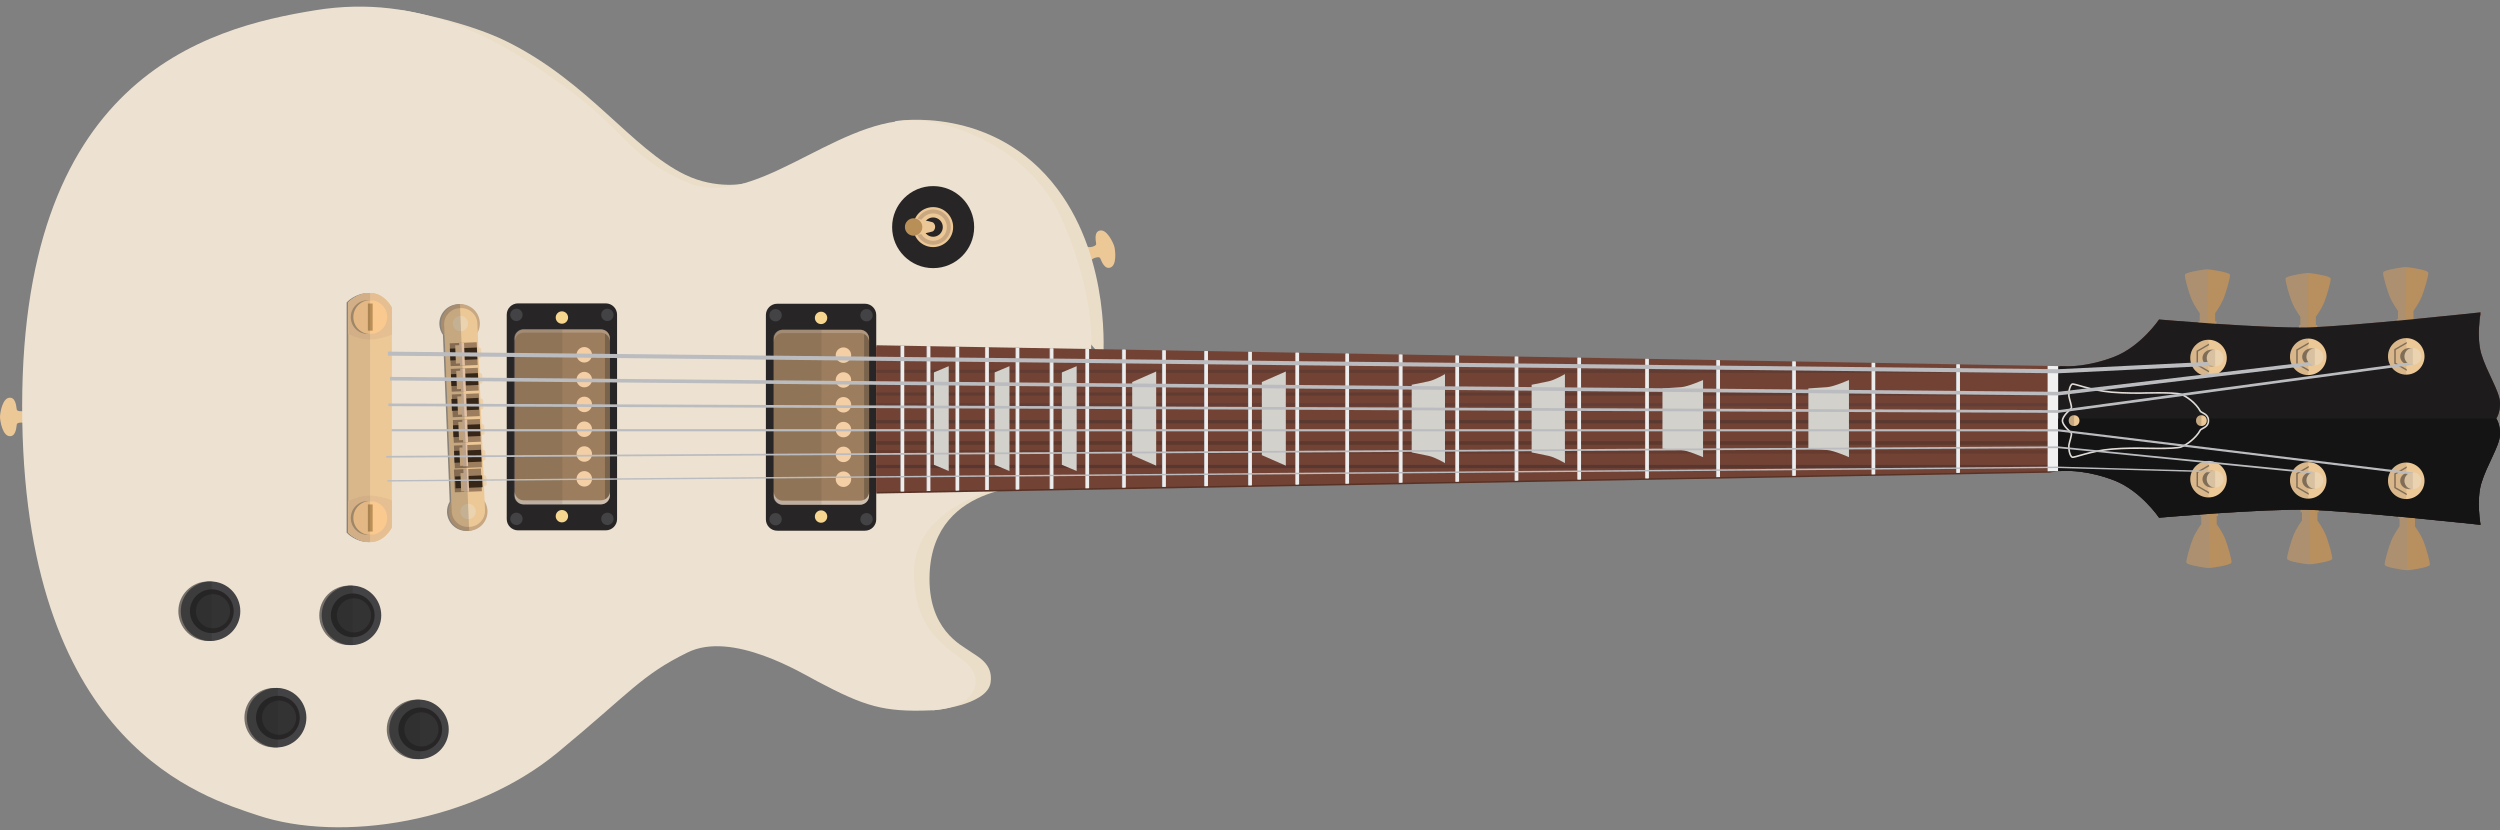 <?xml version="1.0" encoding="UTF-8" standalone="no"?>
<svg
   xmlns:dc="http://purl.org/dc/elements/1.1/"
   xmlns:cc="http://creativecommons.org/ns#"
   xmlns:rdf="http://www.w3.org/1999/02/22-rdf-syntax-ns#"
   xmlns:svg="http://www.w3.org/2000/svg"
   xmlns="http://www.w3.org/2000/svg"
   xmlns:sodipodi="http://sodipodi.sourceforge.net/DTD/sodipodi-0.dtd"
   xmlns:inkscape="http://www.inkscape.org/namespaces/inkscape"
   enable-background="new 0 0 512 512"
   height="170"
   id="guitar3"
   version="1.1"
   viewBox="0 0 512 170"
   width="512"
   xml:space="preserve"
   inkscape:version="0.48.5 r10040"
   sodipodi:docname="les-paul-thumb.svg"><rect x="0" y="0" width="512" height="170" fill="#808080" stroke="none"/><defs
     id="defs4131" /><sodipodi:namedview
     pagecolor="#ffffff"
     bordercolor="#666666"
     borderopacity="1"
     objecttolerance="10"
     gridtolerance="10"
     guidetolerance="10"
     inkscape:pageopacity="0"
     inkscape:pageshadow="2"
     inkscape:window-width="1920"
     inkscape:window-height="1018"
     id="namedview4129"
     showgrid="false"
     inkscape:zoom="3.2148437"
     inkscape:cx="268.05351"
     inkscape:cy="83.1446"
     inkscape:window-x="1912"
     inkscape:window-y="-8"
     inkscape:window-maximized="1"
     inkscape:current-layer="guitar3" /><g
     id="g4421"
     transform="matrix(0,1,-1,0,512,-170.608)"><path
       id="path3561"
       d="m 223.986,288.613 c 0,0 -0.445,-0.324 -0.606,-0.939 -0.161,-0.616 -0.096,-0.837 0.069,-0.977 0.165,-0.141 2.195,-0.679 2.014,-1.879 -0.254,-1.687 -3.732,-1.21 -4.369,-1.031 -0.636,0.179 -3.87,1.587 -3.208,3.16 0.47,1.118 2.483,0.521 2.697,0.555 0.214,0.033 0.385,0.188 0.568,0.798 0.183,0.609 -0.028,1.118 -0.028,1.118 l 2.863,-0.805 z"
       inkscape:connector-curvature="0"
       style="fill:#edc897" /><path
       id="path3563"
       d="m 254.501,506.576 c 0,0 0.343,0.432 0.333,1.068 -0.009,0.637 -0.131,0.832 -0.328,0.922 -0.196,0.091 -2.296,0.067 -2.442,1.272 -0.206,1.693 3.273,2.163 3.934,2.161 0.661,-0.002 4.153,-0.495 3.936,-2.188 -0.154,-1.204 -2.254,-1.166 -2.45,-1.256 -0.197,-0.089 -0.321,-0.283 -0.335,-0.92 -0.014,-0.637 0.327,-1.07 0.327,-1.07 l -2.975,0.011 z"
       inkscape:connector-curvature="0"
       style="fill:#edc897" /><path
       id="path3565"
       d="m 208.164,359.364 c 0,0 1.36,5.9 -1.798,12.38 -5.325,10.927 -18.949,19.709 -27.248,36.444 -4.379,8.831 -6.432,21.508 -6.432,21.508 l 46.958,-38.863 -11.48,-31.469 z"
       inkscape:connector-curvature="0"
       style="fill:#ebdec9" /><path
       id="path3567"
       d="m 316.081,321.006 c 0,0 -0.914,-11.171 -5.688,-11.882 -3.964,-0.591 -5.383,2.844 -6.499,4.367 -1.117,1.523 -4.367,8.632 -15.843,8.124 -19.315,-0.854 -17.874,-22.85 -17.874,-22.85 l 1.422,30.162 44.482,-7.921 z"
       inkscape:connector-curvature="0"
       style="fill:#ebdec9" /><path
       id="path3569"
       d="m 243.977,286.07 c 0,0 -19.893,-1.71 -34.63,9.343 -17.468,13.101 -13.913,33.311 -13.913,33.311 l 48.543,-42.654 z"
       inkscape:connector-curvature="0"
       style="fill:#ebdec9" /><path
       id="path3571"
       d="m 242.841,288.591 c 0,0 -10.23,-1.279 -26.488,5.571 -16.258,6.851 -21.139,24.19 -21.099,31.237 0.091,16.076 18.713,32.525 12.604,46.218 -5.297,11.875 -9.865,11.597 -19.546,24.843 -9.681,13.246 -19.065,29.433 -15.621,50.871 3.655,22.749 14.077,61.253 84.2,60.103 66.6,-1.092 77.013,-37.262 80.667,-48.131 5.77,-17.167 1.461,-44.208 -12.879,-61.563 -12.322,-14.913 -15.805,-17.078 -20.46,-26.578 -4.476,-9.134 4.22,-23.329 5.938,-26.579 5.114,-9.682 6.303,-13.52 5.937,-23.109 -0.365,-9.59 -6.679,-11.463 -10.139,-6.85 -3.562,4.75 -6.72,9.769 -17.08,10.23 -12.33,0.549 -16.806,-11.966 -18.998,-19.09 -1.827,-5.937 -27.036,-17.173 -27.036,-17.173 z"
       inkscape:connector-curvature="0"
       style="fill:#ede2d2" /><g
       id="g3573"><path
         id="path3575"
         d="m 279.297,352.837 c 0,1.27 -1.039,2.309 -2.309,2.309 h -41.866 c -1.27,0 -2.309,-1.039 -2.309,-2.309 v -17.98 c 0,-1.27 1.039,-2.309 2.309,-2.309 h 41.866 c 1.27,0 2.309,1.039 2.309,2.309 v 17.98 z"
         inkscape:connector-curvature="0"
         style="fill:#272525" /><circle
         id="circle3577"
         r="1.269"
         cy="343.847"
         cx="235.713"
         sodipodi:cx="235.713"
         sodipodi:cy="343.84698"
         sodipodi:rx="1.2690001"
         sodipodi:ry="1.2690001"
         style="fill:#f7d68f"
         d="m 236.982,343.847 c 0,0.701 -0.568,1.269 -1.269,1.269 -0.701,0 -1.269,-0.568 -1.269,-1.269 0,-0.701 0.568,-1.269 1.269,-1.269 0.701,0 1.269,0.568 1.269,1.269 z" /><circle
         id="circle3579"
         r="1.269"
         cy="343.847"
         cx="276.398"
         sodipodi:cx="276.39801"
         sodipodi:cy="343.84698"
         sodipodi:rx="1.2690001"
         sodipodi:ry="1.2690001"
         style="fill:#f7d68f"
         d="m 277.667,343.847 c 0,0.701 -0.568,1.269 -1.269,1.269 -0.701,0 -1.269,-0.568 -1.269,-1.269 0,-0.701 0.568,-1.269 1.269,-1.269 0.701,0 1.269,0.568 1.269,1.269 z" /><circle
         id="circle3581"
         r="1.269"
         cy="334.532"
         cx="235.167"
         sodipodi:cx="235.16701"
         sodipodi:cy="334.53201"
         sodipodi:rx="1.2690001"
         sodipodi:ry="1.2690001"
         style="fill:#434244"
         d="m 236.436,334.532 c 0,0.701 -0.568,1.269 -1.269,1.269 -0.701,0 -1.269,-0.568 -1.269,-1.269 0,-0.701 0.568,-1.269 1.269,-1.269 0.701,0 1.269,0.568 1.269,1.269 z" /><circle
         id="circle3583"
         r="1.269"
         cy="353.161"
         cx="235.167"
         sodipodi:cx="235.16701"
         sodipodi:cy="353.16101"
         sodipodi:rx="1.2690001"
         sodipodi:ry="1.2690001"
         style="fill:#434244"
         d="m 236.436,353.161 c 0,0.701 -0.568,1.269 -1.269,1.269 -0.701,0 -1.269,-0.568 -1.269,-1.269 0,-0.701 0.568,-1.269 1.269,-1.269 0.701,0 1.269,0.568 1.269,1.269 z" /><circle
         id="circle3585"
         r="1.269"
         cy="334.532"
         cx="276.944"
         sodipodi:cx="276.944"
         sodipodi:cy="334.53201"
         sodipodi:rx="1.2690001"
         sodipodi:ry="1.2690001"
         style="fill:#434244"
         d="m 278.213,334.532 c 0,0.701 -0.568,1.269 -1.269,1.269 -0.701,0 -1.269,-0.568 -1.269,-1.269 0,-0.701 0.568,-1.269 1.269,-1.269 0.701,0 1.269,0.568 1.269,1.269 z" /><circle
         id="circle3587"
         r="1.269"
         cy="353.161"
         cx="276.944"
         sodipodi:cx="276.944"
         sodipodi:cy="353.16101"
         sodipodi:rx="1.2690001"
         sodipodi:ry="1.2690001"
         style="fill:#434244"
         d="m 278.213,353.161 c 0,0.701 -0.568,1.269 -1.269,1.269 -0.701,0 -1.269,-0.568 -1.269,-1.269 0,-0.701 0.568,-1.269 1.269,-1.269 0.701,0 1.269,0.568 1.269,1.269 z" /><path
         id="path3589"
         d="m 273.979,351.848 c 0,1.009 -0.826,1.834 -1.835,1.834 h -32.16 c -1.009,0 -1.834,-0.825 -1.834,-1.834 v -15.835 c 0,-1.009 0.826,-1.835 1.834,-1.835 h 32.16 c 1.009,0 1.835,0.826 1.835,1.835 v 15.835 z"
         inkscape:connector-curvature="0"
         style="fill:#434244" /><path
         id="path3591"
         d="m 273.96,351.681 c 0,1.009 -0.825,1.835 -1.834,1.835 h -32.16 c -1.009,0 -1.834,-0.826 -1.834,-1.835 v -15.835 c 0,-1.009 0.826,-1.835 1.834,-1.835 h 32.16 c 1.009,0 1.834,0.826 1.834,1.835 v 15.835 z"
         inkscape:connector-curvature="0"
         style="fill:#9c7d5d" /><path
         id="path3593"
         d="m 272.145,334.011 h -0.834 c 1.009,0 1.835,0.826 1.835,1.835 v 15.835 c 0,1.009 -0.826,1.835 -1.835,1.835 h 0.834 c 1.009,0 1.835,-0.826 1.835,-1.835 v -15.835 c -0.001,-1.009 -0.827,-1.835 -1.835,-1.835 z"
         inkscape:connector-curvature="0"
         style="opacity:0.5;fill:#ffffff" /><path
         id="path3595"
         d="m 239.015,335.024 h 33.933 c -0.304,-0.599 -0.924,-1.014 -1.638,-1.014 h -30.659 c -0.713,0.001 -1.333,0.416 -1.636,1.014 z"
         inkscape:connector-curvature="0"
         style="opacity:0.3;fill:#272525" /><path
         id="path3597"
         d="m 238.817,351.681 v -15.835 c 0,-1.009 0.826,-1.835 1.834,-1.835 h -0.667 c -1.009,0 -1.834,0.826 -1.834,1.835 v 15.835 c 0,1.009 0.826,1.835 1.834,1.835 h 0.667 c -1.008,0 -1.834,-0.827 -1.834,-1.835 z"
         inkscape:connector-curvature="0"
         style="opacity:0.2;fill:#ffffff" /><g
         id="g3599"><circle
           id="circle3601"
           r="1.587"
           cy="339.262"
           cx="243.345"
           sodipodi:cx="243.345"
           sodipodi:cy="339.26199"
           sodipodi:rx="1.587"
           sodipodi:ry="1.587"
           style="fill:#f4cfa6"
           d="m 244.932,339.262 c 0,0.876 -0.711,1.587 -1.587,1.587 -0.876,0 -1.587,-0.711 -1.587,-1.587 0,-0.876 0.711,-1.587 1.587,-1.587 0.876,0 1.587,0.711 1.587,1.587 z" /><circle
           id="circle3603"
           r="1.587"
           cy="339.262"
           cx="248.426"
           sodipodi:cx="248.42599"
           sodipodi:cy="339.26199"
           sodipodi:rx="1.587"
           sodipodi:ry="1.587"
           style="fill:#f4cfa6"
           d="m 250.013,339.262 c 0,0.876 -0.711,1.587 -1.587,1.587 -0.876,0 -1.587,-0.711 -1.587,-1.587 0,-0.876 0.711,-1.587 1.587,-1.587 0.876,0 1.587,0.711 1.587,1.587 z" /><circle
           id="circle3605"
           r="1.588"
           cy="339.262"
           cx="253.506"
           sodipodi:cx="253.506"
           sodipodi:cy="339.26199"
           sodipodi:rx="1.5880001"
           sodipodi:ry="1.5880001"
           style="fill:#f4cfa6"
           d="m 255.094,339.262 c 0,0.877 -0.711,1.588 -1.588,1.588 -0.877,0 -1.588,-0.711 -1.588,-1.588 0,-0.877 0.711,-1.588 1.588,-1.588 0.877,0 1.588,0.711 1.588,1.588 z" /><circle
           id="circle3607"
           r="1.587"
           cy="339.262"
           cx="258.586"
           sodipodi:cx="258.586"
           sodipodi:cy="339.26199"
           sodipodi:rx="1.587"
           sodipodi:ry="1.587"
           style="fill:#f4cfa6"
           d="m 260.173,339.262 c 0,0.876 -0.711,1.587 -1.587,1.587 -0.876,0 -1.587,-0.711 -1.587,-1.587 0,-0.876 0.711,-1.587 1.587,-1.587 0.876,0 1.587,0.711 1.587,1.587 z" /><circle
           id="circle3609"
           r="1.587"
           cy="339.262"
           cx="263.667"
           sodipodi:cx="263.66699"
           sodipodi:cy="339.26199"
           sodipodi:rx="1.587"
           sodipodi:ry="1.587"
           style="fill:#f4cfa6"
           d="m 265.254,339.262 c 0,0.876 -0.711,1.587 -1.587,1.587 -0.876,0 -1.587,-0.711 -1.587,-1.587 0,-0.876 0.711,-1.587 1.587,-1.587 0.876,0 1.587,0.711 1.587,1.587 z" /><circle
           id="circle3611"
           r="1.587"
           cy="339.262"
           cx="268.748"
           sodipodi:cx="268.74799"
           sodipodi:cy="339.26199"
           sodipodi:rx="1.587"
           sodipodi:ry="1.587"
           style="fill:#f4cfa6"
           d="m 270.335,339.262 c 0,0.876 -0.711,1.587 -1.587,1.587 -0.876,0 -1.587,-0.711 -1.587,-1.587 0,-0.876 0.711,-1.587 1.587,-1.587 0.876,0 1.587,0.711 1.587,1.587 z" /></g><path
         id="path3613"
         d="m 238.132,343.764 v 7.917 c 0,1.009 0.826,1.835 1.834,1.835 h 32.16 c 1.009,0 1.834,-0.826 1.834,-1.835 v -7.917 h -35.828 z"
         inkscape:connector-curvature="0"
         style="opacity:0.1;fill:#272525" /></g><path
       id="path3615"
       d="m 273.917,39.342 c 0.244,-9.011 3.427,-34.338 3.427,-34.338 0,0 -4.286,0.487 -7.776,-0.568 -3.767,-1.139 -7.314,-3.86 -9.588,-3.942 -1.934,-0.069 -3.031,0.519 -3.32,0.71 -0.289,-0.191 -1.388,-1.268 -3.321,-1.199 -2.273,0.081 -6.138,2.677 -9.904,3.815 -3.491,1.056 -8.524,0.163 -8.524,0.163 0,0 2.841,26.303 3.085,35.314 0.243,9.012 -1.624,30.525 -1.624,30.525 0,0 5.521,3.734 7.631,9.174 2.111,5.439 1.948,9.66 1.948,9.66 l -4.303,243.876 h 30.041 l -4.271,-240.28 c 0,0 -0.381,-1.767 -0.373,-2.095 0.028,-1.276 -2.104,-7.731 -0.426,-12.056 2.11,-5.44 8.824,-8.647 8.824,-8.647 0,0 -1.769,-21.1 -1.526,-30.112 z"
       inkscape:connector-curvature="0"
       style="fill:#593226" /><path
       id="path3617"
       d="m 275.009,39.298 c 0.244,-9.012 3.085,-35.314 3.085,-35.314 0,0 -5.033,0.893 -8.523,-0.163 -3.767,-1.139 -7.632,-3.734 -9.904,-3.815 -1.934,-0.069 -3.042,0.565 -3.331,0.756 -0.289,-0.191 -1.396,-0.825 -3.33,-0.756 -2.273,0.081 -6.138,2.677 -9.904,3.815 -3.491,1.056 -8.524,0.163 -8.524,0.163 0,0 2.842,26.303 3.085,35.314 0.244,9.012 -1.624,30.525 -1.624,30.525 0,0 5.521,3.734 7.631,9.174 2.11,5.439 1.948,9.66 1.948,9.66 l -4.303,243.876 h 30.041 L 267.053,88.657 c 0,0 -0.162,-4.221 1.948,-9.66 2.111,-5.44 7.632,-9.174 7.632,-9.174 0,0 -1.867,-21.513 -1.624,-30.525 z"
       inkscape:connector-curvature="0"
       style="fill:#724335" /><rect
       id="rect3619"
       y="91.379"
       x="246.328"
       width="0.633"
       height="241.154"
       style="opacity:0.7;fill:#5c3a31" /><rect
       id="rect3621"
       y="91.379"
       x="250.997"
       width="0.633"
       height="241.154"
       style="opacity:0.8;fill:#5c3a31" /><rect
       id="rect3623"
       y="92.338"
       x="253.181"
       width="0.633"
       height="240.195"
       style="opacity:0.8;fill:#5f3d37" /><rect
       id="rect3625"
       y="89.709"
       x="260.958"
       width="0.73"
       height="242.824"
       style="opacity:0.7;fill:#55342a" /><rect
       id="rect3627"
       y="89.709"
       x="262.792"
       width="0.73"
       height="242.824"
       style="opacity:0.4;fill:#55342a" /><rect
       id="rect3629"
       y="85.684"
       x="265.806"
       width="0.682"
       height="246.849"
       style="opacity:0.8;fill:#513530" /><rect
       id="rect3631"
       y="85.684"
       x="256.634"
       width="0.681"
       height="246.849"
       style="opacity:0.7;fill:#513530" /><polygon
       id="polygon3633"
       points="245.602,317.7 246.875,320.729 265.796,320.729 267.069,317.7 "
       style="fill:#d3d1cc" /><polygon
       id="polygon3635"
       points="245.602,305.266 246.875,308.293 265.796,308.293 267.069,305.266 "
       style="fill:#d3d1cc" /><polygon
       id="polygon3637"
       points="245.602,291.502 246.875,294.529 265.796,294.529 267.069,291.502 "
       style="fill:#d3d1cc" /><polygon
       id="polygon3639"
       points="246.696,275.217 248.848,280.126 263.823,280.126 265.975,275.217 "
       style="fill:#d3d1cc" /><polygon
       id="polygon3641"
       points="246.696,248.665 248.848,253.574 263.823,253.574 265.975,248.665 "
       style="fill:#d3d1cc" /><path
       id="path3643"
       d="m 247.22,216.065 c 0,0 1.211,2.009 1.496,3.41 0.284,1.4 0.692,3.41 0.692,3.41 h 13.854 c 0,0 0.408,-2.009 0.692,-3.41 0.284,-1.401 1.495,-3.41 1.495,-3.41 H 247.22 z"
       inkscape:connector-curvature="0"
       style="fill:#d3d1cc" /><path
       id="path3645"
       d="m 247.221,191.505 c 0,0 1.211,2.009 1.496,3.41 0.284,1.4 0.692,3.409 0.692,3.409 h 13.854 c 0,0 0.408,-2.009 0.693,-3.409 0.283,-1.401 1.494,-3.41 1.494,-3.41 h -18.229 z"
       inkscape:connector-curvature="0"
       style="fill:#d3d1cc" /><path
       id="path3647"
       d="m 264.236,163.216 c 0,0 -1.371,3.1 -1.465,4.459 -0.092,1.359 -0.263,3.853 -0.263,3.853 h -12.347 c 0,0 -0.17,-2.494 -0.263,-3.853 -0.093,-1.36 -1.464,-4.459 -1.464,-4.459 h 15.802 z"
       inkscape:connector-curvature="0"
       style="fill:#d3d1cc" /><path
       id="path3649"
       d="m 264.235,133.334 c 0,0 -1.371,3.1 -1.463,4.459 -0.093,1.359 -0.264,3.853 -0.264,3.853 h -12.347 c 0,0 -0.17,-2.494 -0.263,-3.853 -0.092,-1.359 -1.463,-4.459 -1.463,-4.459 h 15.8 z"
       inkscape:connector-curvature="0"
       style="fill:#d3d1cc" /><polygon
       id="polygon3651"
       points="267.123,92.647 267.078,90.081 245.593,90.081 245.547,92.647 "
       style="fill:#f1f1f2" /><g
       id="g3653"><g
         id="g3655"><path
           id="path3657"
           d="m 236.549,17.446 -0.58,-0.001 v 0.284 h -1.702 c 0,0 -1.36,-1.061 -3.043,-1.754 -1.015,-0.418 -4.462,-1.463 -4.849,-1.264 -0.449,0.231 -0.849,2.892 -0.954,3.533 -0.072,0.441 -0.103,0.821 -0.103,1.059 0,0.237 0.031,0.617 0.103,1.058 0.105,0.642 0.505,3.302 0.954,3.534 0.387,0.199 3.834,-0.846 4.849,-1.264 1.684,-0.693 3.043,-1.754 3.043,-1.754 h 1.702 v 0.284 l 0.58,-0.001 v -3.714 z"
           inkscape:connector-curvature="0"
           style="fill:#b88f5f" /><path
           id="path3659"
           d="m 226.375,23.896 c 0.387,0.199 3.834,-0.846 4.849,-1.264 1.684,-0.693 3.043,-1.754 3.043,-1.754 h 1.702 v 0.284 l 0.58,-10e-4 v -1.857 h -11.232 c 0,0.237 0.031,0.617 0.103,1.058 0.106,0.642 0.505,3.302 0.955,3.534 z"
           inkscape:connector-curvature="0"
           style="opacity:0.3;fill:#929496" /></g><g
         id="g3661"><path
           id="path3663"
           d="m 237.763,37.435 -0.581,0 v 0.284 h -1.702 c 0,0 -1.359,-1.061 -3.043,-1.754 -1.015,-0.418 -4.461,-1.463 -4.849,-1.264 -0.45,0.231 -0.849,2.892 -0.955,3.533 -0.072,0.441 -0.103,0.821 -0.103,1.059 0,0.238 0.031,0.617 0.103,1.059 0.106,0.642 0.505,3.302 0.955,3.533 0.387,0.199 3.833,-0.846 4.849,-1.264 1.684,-0.693 3.043,-1.754 3.043,-1.754 h 1.702 v 0.284 l 0.581,0 v -3.716 z"
           inkscape:connector-curvature="0"
           style="fill:#b88f5f" /><path
           id="path3665"
           d="m 227.588,43.884 c 0.387,0.199 3.833,-0.846 4.849,-1.264 1.684,-0.693 3.043,-1.754 3.043,-1.754 h 1.702 v 0.284 l 0.581,0 V 39.293 H 226.53 c 0,0.237 0.031,0.617 0.103,1.059 0.106,0.64 0.505,3.3 0.955,3.532 z"
           inkscape:connector-curvature="0"
           style="opacity:0.3;fill:#929496" /></g><g
         id="g3667"><path
           id="path3669"
           d="m 237.012,58.059 -0.581,-10e-4 v 0.284 h -1.702 c 0,0 -1.359,-1.062 -3.043,-1.754 -1.015,-0.418 -4.461,-1.463 -4.849,-1.264 -0.45,0.231 -0.849,2.892 -0.955,3.533 -0.072,0.441 -0.103,0.821 -0.103,1.059 0,0.237 0.031,0.617 0.103,1.058 0.106,0.642 0.505,3.302 0.955,3.534 0.387,0.199 3.833,-0.846 4.849,-1.264 1.684,-0.693 3.043,-1.754 3.043,-1.754 h 1.702 v 0.284 l 0.581,-10e-4 v -3.714 z"
           inkscape:connector-curvature="0"
           style="fill:#b88f5f" /><path
           id="path3671"
           d="m 226.837,64.508 c 0.387,0.199 3.833,-0.846 4.849,-1.264 1.684,-0.693 3.043,-1.754 3.043,-1.754 h 1.702 v 0.284 l 0.581,-10e-4 V 59.916 H 225.78 c 0,0.237 0.031,0.617 0.103,1.058 0.105,0.642 0.504,3.302 0.954,3.534 z"
           inkscape:connector-curvature="0"
           style="opacity:0.3;fill:#929496" /></g></g><g
       id="g3673"><g
         id="g3675"><path
           id="path3677"
           d="m 276.149,17.129 0.58,-0.001 v 0.284 h 1.702 c 0,0 1.359,-1.061 3.044,-1.754 1.015,-0.417 4.461,-1.463 4.849,-1.264 0.449,0.231 0.849,2.892 0.954,3.533 0.072,0.441 0.104,0.821 0.104,1.059 0,0.237 -0.031,0.617 -0.104,1.058 -0.105,0.642 -0.505,3.302 -0.954,3.534 -0.388,0.199 -3.834,-0.846 -4.849,-1.264 -1.685,-0.693 -3.044,-1.754 -3.044,-1.754 h -1.702 v 0.284 l -0.58,-0.001 v -3.714 z"
           inkscape:connector-curvature="0"
           style="fill:#b88f5f" /><path
           id="path3679"
           d="m 286.324,23.578 c -0.388,0.199 -3.834,-0.846 -4.849,-1.264 -1.685,-0.693 -3.044,-1.754 -3.044,-1.754 h -1.702 v 0.284 l -0.58,-0.001 v -1.857 h 11.232 c 0,0.237 -0.031,0.617 -0.104,1.058 -0.104,0.642 -0.504,3.302 -0.953,3.534 z"
           inkscape:connector-curvature="0"
           style="opacity:0.3;fill:#929496" /></g><g
         id="g3681"><path
           id="path3683"
           d="m 274.937,37.117 0.58,-10e-4 V 37.4 h 1.702 c 0,0 1.359,-1.061 3.043,-1.754 1.016,-0.417 4.462,-1.463 4.85,-1.264 0.449,0.231 0.849,2.892 0.954,3.534 0.072,0.441 0.103,0.821 0.103,1.058 0,0.237 -0.03,0.617 -0.103,1.059 -0.105,0.642 -0.505,3.302 -0.954,3.533 -0.388,0.2 -3.834,-0.846 -4.85,-1.264 -1.684,-0.693 -3.043,-1.754 -3.043,-1.754 h -1.702 v 0.284 l -0.58,0 v -3.715 z"
           inkscape:connector-curvature="0"
           style="fill:#b88f5f" /><path
           id="path3685"
           d="m 285.111,43.566 c -0.388,0.2 -3.834,-0.846 -4.85,-1.264 -1.684,-0.693 -3.043,-1.754 -3.043,-1.754 h -1.702 v 0.284 l -0.58,0 v -1.857 h 11.231 c 0,0.237 -0.03,0.617 -0.103,1.059 -0.104,0.64 -0.503,3.3 -0.953,3.532 z"
           inkscape:connector-curvature="0"
           style="opacity:0.3;fill:#929496" /></g><g
         id="g3687"><path
           id="path3689"
           d="m 275.687,57.741 0.581,0 v 0.284 h 1.702 c 0,0 1.359,-1.061 3.043,-1.754 1.016,-0.417 4.462,-1.463 4.85,-1.264 0.449,0.231 0.849,2.892 0.954,3.533 0.072,0.441 0.103,0.821 0.103,1.059 0,0.237 -0.03,0.617 -0.103,1.058 -0.105,0.642 -0.505,3.302 -0.954,3.534 -0.388,0.199 -3.834,-0.846 -4.85,-1.264 -1.684,-0.693 -3.043,-1.754 -3.043,-1.754 h -1.702 v 0.284 l -0.581,-10e-4 v -3.715 z"
           inkscape:connector-curvature="0"
           style="fill:#b88f5f" /><path
           id="path3691"
           d="m 285.862,64.19 c -0.388,0.199 -3.834,-0.846 -4.85,-1.264 -1.684,-0.693 -3.043,-1.754 -3.043,-1.754 h -1.702 v 0.284 l -0.581,-0.001 v -1.857 h 11.232 c 0,0.237 -0.03,0.617 -0.103,1.058 -0.104,0.642 -0.503,3.302 -0.953,3.534 z"
           inkscape:connector-curvature="0"
           style="opacity:0.3;fill:#929496" /></g></g><path
       id="path3693"
       d="m 278.094,3.983 c 0,0 -5.033,0.893 -8.523,-0.163 -3.767,-1.139 -7.632,-3.734 -9.904,-3.815 -1.934,-0.069 -3.042,0.565 -3.331,0.756 -0.289,-0.191 -1.396,-0.825 -3.33,-0.756 -2.273,0.081 -6.138,2.677 -9.904,3.815 -3.491,1.056 -8.524,0.163 -8.524,0.163 0,0 2.842,26.303 3.085,35.314 0.244,9.012 -1.624,30.525 -1.624,30.525 0,0 5.521,3.734 7.631,9.174 2.11,5.439 1.948,9.66 1.948,9.66 l -0.032,1.831 h 21.5 l -0.032,-1.831 c 0,0 -0.162,-4.221 1.948,-9.66 2.111,-5.44 7.632,-9.174 7.632,-9.174 0,0 -1.867,-21.514 -1.624,-30.525 0.243,-9.011 3.084,-35.314 3.084,-35.314 z"
       inkscape:connector-curvature="0"
       style="fill:#1d1b1b" /><path
       id="path3695"
       d="m 278.094,3.983 c 0,0 -5.033,0.893 -8.523,-0.163 -3.767,-1.139 -7.632,-3.734 -9.904,-3.815 -1.934,-0.069 -3.042,0.565 -3.331,0.756 v 89.726 h 10.75 l -0.032,-1.831 c 0,0 -0.162,-4.221 1.948,-9.66 2.111,-5.44 7.632,-9.174 7.632,-9.174 0,0 -1.867,-21.514 -1.624,-30.525 0.243,-9.011 3.084,-35.314 3.084,-35.314 z"
       inkscape:connector-curvature="0"
       style="fill:#141414" /><g
       id="g3697"><polygon
         id="polygon3699"
         points="244.361,159.882 244.349,160.545 268.321,160.545 268.31,159.882 "
         style="fill:#bbbcbf" /><polygon
         id="polygon3701"
         points="269.65,235.854 243.021,235.854 243.009,236.518 269.662,236.518 "
         style="fill:#bbbcbf" /><polygon
         id="polygon3703"
         points="269.457,224.892 243.214,224.892 243.203,225.555 269.468,225.555 "
         style="fill:#bbbcbf" /><polygon
         id="polygon3705"
         points="269.842,246.748 269.831,246.084 242.84,246.084 242.829,246.748 "
         style="fill:#bbbcbf" /><polygon
         id="polygon3707"
         points="269.253,213.324 243.418,213.324 243.407,213.987 269.265,213.987 "
         style="fill:#bbbcbf" /><polygon
         id="polygon3709"
         points="242.082,289.09 242.07,289.753 270.601,289.753 270.589,289.09 "
         style="fill:#bbbcbf" /><polygon
         id="polygon3711"
         points="243.632,201.175 243.621,201.839 269.05,201.839 269.038,201.175 "
         style="fill:#bbbcbf" /><polygon
         id="polygon3713"
         points="241.83,303.377 241.818,304.04 270.853,304.04 270.841,303.377 "
         style="fill:#bbbcbf" /><polygon
         id="polygon3715"
         points="244.922,128.087 244.91,128.75 267.761,128.75 267.749,128.087 "
         style="fill:#bbbcbf" /><polygon
         id="polygon3717"
         points="268.578,175.109 268.566,174.446 244.104,174.446 244.092,175.109 "
         style="fill:#bbbcbf" /><polygon
         id="polygon3719"
         points="243.847,189.003 268.823,189.003 268.812,188.339 243.859,188.339 "
         style="fill:#bbbcbf" /><polygon
         id="polygon3721"
         points="270.718,296.389 241.953,296.389 241.941,297.053 270.729,297.053 "
         style="fill:#bbbcbf" /><polygon
         id="polygon3723"
         points="270.013,256.41 270.001,255.746 242.67,255.746 242.658,256.41 "
         style="fill:#bbbcbf" /><polygon
         id="polygon3725"
         points="270.457,281.572 242.214,281.572 242.203,282.235 270.469,282.235 "
         style="fill:#bbbcbf" /><polygon
         id="polygon3727"
         points="270.16,264.745 242.511,264.745 242.5,265.408 270.172,265.408 "
         style="fill:#bbbcbf" /><polygon
         id="polygon3729"
         points="270.312,273.366 242.359,273.366 242.347,274.03 270.323,274.03 "
         style="fill:#bbbcbf" /><polygon
         id="polygon3731"
         points="270.951,309.619 241.719,309.619 241.708,310.283 270.963,310.283 "
         style="fill:#bbbcbf" /><polygon
         id="polygon3733"
         points="245.228,110.738 245.216,111.401 267.454,111.401 267.442,110.738 "
         style="fill:#bbbcbf" /><polygon
         id="polygon3735"
         points="244.635,144.346 244.624,145.009 268.047,145.009 268.035,144.346 "
         style="fill:#bbbcbf" /><polygon
         id="polygon3737"
         points="271.269,327.611 271.257,326.948 241.414,326.948 241.402,327.611 "
         style="fill:#bbbcbf" /><polygon
         id="polygon3739"
         points="271.163,321.59 241.508,321.59 241.497,322.254 271.175,322.254 "
         style="fill:#bbbcbf" /><polygon
         id="polygon3741"
         points="271.059,315.69 241.612,315.69 241.601,316.354 271.07,316.354 "
         style="fill:#bbbcbf" /></g><g
       id="g3743"><polygon
         id="polygon3745"
         points="269.647,235.716 243.023,235.716 243.011,236.379 269.659,236.379 "
         style="fill:#ededed" /><polygon
         id="polygon3747"
         points="269.454,224.753 243.217,224.753 243.205,225.417 269.466,225.417 "
         style="fill:#ededed" /><polygon
         id="polygon3749"
         points="243.85,188.864 268.821,188.864 268.81,188.201 243.861,188.201 "
         style="fill:#ededed" /><polygon
         id="polygon3751"
         points="269.25,213.186 243.421,213.186 243.409,213.849 269.262,213.849 "
         style="fill:#ededed" /><polygon
         id="polygon3753"
         points="269.84,246.609 269.828,245.946 242.843,245.946 242.831,246.609 "
         style="fill:#ededed" /><polygon
         id="polygon3755"
         points="244.364,159.744 244.352,160.407 268.319,160.407 268.308,159.744 "
         style="fill:#ededed" /><polygon
         id="polygon3757"
         points="242.084,288.951 242.072,289.615 270.599,289.615 270.587,288.951 "
         style="fill:#ededed" /><polygon
         id="polygon3759"
         points="241.832,303.238 241.82,303.901 270.851,303.901 270.839,303.238 "
         style="fill:#ededed" /><polygon
         id="polygon3761"
         points="268.576,174.971 268.564,174.308 244.106,174.308 244.095,174.971 "
         style="fill:#ededed" /><polygon
         id="polygon3763"
         points="243.635,201.037 243.624,201.7 269.048,201.7 269.036,201.037 "
         style="fill:#ededed" /><polygon
         id="polygon3765"
         points="244.924,127.949 244.913,128.612 267.758,128.612 267.746,127.949 "
         style="fill:#ededed" /><polygon
         id="polygon3767"
         points="244.638,144.208 244.626,144.871 268.045,144.871 268.033,144.208 "
         style="fill:#ededed" /><polygon
         id="polygon3769"
         points="270.454,281.434 242.217,281.434 242.205,282.097 270.466,282.097 "
         style="fill:#ededed" /><polygon
         id="polygon3771"
         points="270.949,309.481 241.722,309.481 241.71,310.145 270.961,310.145 "
         style="fill:#ededed" /><polygon
         id="polygon3773"
         points="270.716,296.251 241.955,296.251 241.943,296.914 270.728,296.914 "
         style="fill:#ededed" /><polygon
         id="polygon3775"
         points="270.31,273.229 242.361,273.229 242.35,273.892 270.321,273.892 "
         style="fill:#ededed" /><polygon
         id="polygon3777"
         points="270.157,264.606 242.513,264.606 242.502,265.271 270.169,265.271 "
         style="fill:#ededed" /><polygon
         id="polygon3779"
         points="270.011,256.271 269.999,255.608 242.672,255.608 242.661,256.271 "
         style="fill:#ededed" /><polygon
         id="polygon3781"
         points="271.267,327.474 271.255,326.811 241.416,326.811 241.404,327.474 "
         style="fill:#ededed" /><polygon
         id="polygon3783"
         points="271.056,315.553 241.615,315.553 241.603,316.216 271.067,316.216 "
         style="fill:#ededed" /><polygon
         id="polygon3785"
         points="245.23,110.6 245.219,111.263 267.452,111.263 267.44,110.6 "
         style="fill:#ededed" /><polygon
         id="polygon3787"
         points="271.16,321.452 241.511,321.452 241.499,322.115 271.172,322.115 "
         style="fill:#ededed" /></g><g
       id="g3789"><path
         id="path3791"
         d="m 279.223,405.913 c 0,1.27 -1.039,2.309 -2.309,2.309 h -41.866 c -1.27,0 -2.309,-1.039 -2.309,-2.309 v -17.98 c 0,-1.27 1.039,-2.308 2.309,-2.308 h 41.866 c 1.27,0 2.309,1.038 2.309,2.308 v 17.98 z"
         inkscape:connector-curvature="0"
         style="fill:#272525" /><circle
         id="circle3793"
         r="1.269"
         cy="396.923"
         cx="235.639"
         sodipodi:cx="235.63901"
         sodipodi:cy="396.923"
         sodipodi:rx="1.2690001"
         sodipodi:ry="1.2690001"
         style="fill:#f7d68f"
         d="m 236.908,396.923 c 0,0.701 -0.568,1.269 -1.269,1.269 -0.701,0 -1.269,-0.568 -1.269,-1.269 0,-0.701 0.568,-1.269 1.269,-1.269 0.701,0 1.269,0.568 1.269,1.269 z" /><circle
         id="circle3795"
         r="1.269"
         cy="396.923"
         cx="276.324"
         sodipodi:cx="276.32401"
         sodipodi:cy="396.923"
         sodipodi:rx="1.2690001"
         sodipodi:ry="1.2690001"
         style="fill:#f7d68f"
         d="m 277.593,396.923 c 0,0.701 -0.568,1.269 -1.269,1.269 -0.701,0 -1.269,-0.568 -1.269,-1.269 0,-0.701 0.568,-1.269 1.269,-1.269 0.701,0 1.269,0.568 1.269,1.269 z" /><circle
         id="circle3797"
         r="1.269"
         cy="387.609"
         cx="235.093"
         sodipodi:cx="235.093"
         sodipodi:cy="387.60901"
         sodipodi:rx="1.2690001"
         sodipodi:ry="1.2690001"
         style="fill:#434244"
         d="m 236.362,387.609 c 0,0.701 -0.568,1.269 -1.269,1.269 -0.701,0 -1.269,-0.568 -1.269,-1.269 0,-0.701 0.568,-1.269 1.269,-1.269 0.701,0 1.269,0.568 1.269,1.269 z" /><circle
         id="circle3799"
         r="1.269"
         cy="406.237"
         cx="235.093"
         sodipodi:cx="235.093"
         sodipodi:cy="406.237"
         sodipodi:rx="1.2690001"
         sodipodi:ry="1.2690001"
         style="fill:#434244"
         d="m 236.362,406.237 c 0,0.701 -0.568,1.269 -1.269,1.269 -0.701,0 -1.269,-0.568 -1.269,-1.269 0,-0.701 0.568,-1.269 1.269,-1.269 0.701,0 1.269,0.568 1.269,1.269 z" /><circle
         id="circle3801"
         r="1.269"
         cy="387.609"
         cx="276.87"
         sodipodi:cx="276.87"
         sodipodi:cy="387.60901"
         sodipodi:rx="1.2690001"
         sodipodi:ry="1.2690001"
         style="fill:#434244"
         d="m 278.139,387.609 c 0,0.701 -0.568,1.269 -1.269,1.269 -0.701,0 -1.269,-0.568 -1.269,-1.269 0,-0.701 0.568,-1.269 1.269,-1.269 0.701,0 1.269,0.568 1.269,1.269 z" /><circle
         id="circle3803"
         r="1.269"
         cy="406.237"
         cx="276.87"
         sodipodi:cx="276.87"
         sodipodi:cy="406.237"
         sodipodi:rx="1.2690001"
         sodipodi:ry="1.2690001"
         style="fill:#434244"
         d="m 278.139,406.237 c 0,0.701 -0.568,1.269 -1.269,1.269 -0.701,0 -1.269,-0.568 -1.269,-1.269 0,-0.701 0.568,-1.269 1.269,-1.269 0.701,0 1.269,0.568 1.269,1.269 z" /><path
         id="path3805"
         d="m 273.905,404.924 c 0,1.009 -0.826,1.835 -1.835,1.835 h -32.16 c -1.009,0 -1.834,-0.826 -1.834,-1.835 v -15.835 c 0,-1.009 0.825,-1.835 1.834,-1.835 h 32.16 c 1.009,0 1.835,0.826 1.835,1.835 v 15.835 z"
         inkscape:connector-curvature="0"
         style="fill:#434244" /><path
         id="path3807"
         d="m 273.887,404.758 c 0,1.009 -0.825,1.834 -1.835,1.834 h -32.16 c -1.009,0 -1.834,-0.825 -1.834,-1.834 v -15.836 c 0,-1.009 0.825,-1.834 1.834,-1.834 h 32.16 c 1.01,0 1.835,0.825 1.835,1.834 v 15.836 z"
         inkscape:connector-curvature="0"
         style="fill:#9c7d5d" /><path
         id="path3809"
         d="m 272.07,387.088 h -0.834 c 1.01,0 1.835,0.825 1.835,1.834 v 15.836 c 0,1.009 -0.825,1.834 -1.835,1.834 h 0.834 c 1.009,0 1.835,-0.825 1.835,-1.834 v -15.836 c 0,-1.009 -0.826,-1.834 -1.835,-1.834 z"
         inkscape:connector-curvature="0"
         style="opacity:0.5;fill:#ffffff" /><path
         id="path3811"
         d="m 238.941,388.101 h 33.933 c -0.303,-0.599 -0.924,-1.013 -1.638,-1.013 h -30.659 c -0.713,0 -1.333,0.414 -1.636,1.013 z"
         inkscape:connector-curvature="0"
         style="opacity:0.3;fill:#272525" /><path
         id="path3813"
         d="m 238.744,404.758 v -15.836 c 0,-1.009 0.825,-1.834 1.834,-1.834 h -0.667 c -1.009,0 -1.834,0.825 -1.834,1.834 v 15.836 c 0,1.009 0.825,1.834 1.834,1.834 h 0.667 c -1.009,0 -1.834,-0.825 -1.834,-1.834 z"
         inkscape:connector-curvature="0"
         style="opacity:0.2;fill:#ffffff" /><g
         id="g3815"><circle
           id="circle3817"
           r="1.587"
           cy="392.338"
           cx="243.271"
           sodipodi:cx="243.271"
           sodipodi:cy="392.33801"
           sodipodi:rx="1.587"
           sodipodi:ry="1.587"
           style="fill:#f4cfa6"
           d="m 244.858,392.338 c 0,0.876 -0.711,1.587 -1.587,1.587 -0.876,0 -1.587,-0.711 -1.587,-1.587 0,-0.876 0.711,-1.587 1.587,-1.587 0.876,0 1.587,0.711 1.587,1.587 z" /><circle
           id="circle3819"
           r="1.587"
           cy="392.338"
           cx="248.352"
           sodipodi:cx="248.35201"
           sodipodi:cy="392.33801"
           sodipodi:rx="1.587"
           sodipodi:ry="1.587"
           style="fill:#f4cfa6"
           d="m 249.939,392.338 c 0,0.876 -0.711,1.587 -1.587,1.587 -0.876,0 -1.587,-0.711 -1.587,-1.587 0,-0.876 0.711,-1.587 1.587,-1.587 0.876,0 1.587,0.711 1.587,1.587 z" /><circle
           id="circle3821"
           r="1.587"
           cy="392.338"
           cx="253.432"
           sodipodi:cx="253.43201"
           sodipodi:cy="392.33801"
           sodipodi:rx="1.587"
           sodipodi:ry="1.587"
           style="fill:#f4cfa6"
           d="m 255.019,392.338 c 0,0.876 -0.711,1.587 -1.587,1.587 -0.876,0 -1.587,-0.711 -1.587,-1.587 0,-0.876 0.711,-1.587 1.587,-1.587 0.876,0 1.587,0.711 1.587,1.587 z" /><circle
           id="circle3823"
           r="1.587"
           cy="392.338"
           cx="258.512"
           sodipodi:cx="258.51199"
           sodipodi:cy="392.33801"
           sodipodi:rx="1.587"
           sodipodi:ry="1.587"
           style="fill:#f4cfa6"
           d="m 260.099,392.338 c 0,0.876 -0.711,1.587 -1.587,1.587 -0.876,0 -1.587,-0.711 -1.587,-1.587 0,-0.876 0.711,-1.587 1.587,-1.587 0.876,0 1.587,0.711 1.587,1.587 z" /><circle
           id="circle3825"
           r="1.587"
           cy="392.338"
           cx="263.592"
           sodipodi:cx="263.59201"
           sodipodi:cy="392.33801"
           sodipodi:rx="1.587"
           sodipodi:ry="1.587"
           style="fill:#f4cfa6"
           d="m 265.179,392.338 c 0,0.876 -0.711,1.587 -1.587,1.587 -0.876,0 -1.587,-0.711 -1.587,-1.587 0,-0.876 0.711,-1.587 1.587,-1.587 0.876,0 1.587,0.711 1.587,1.587 z" /><circle
           id="circle3827"
           r="1.587"
           cy="392.338"
           cx="268.673"
           sodipodi:cx="268.673"
           sodipodi:cy="392.33801"
           sodipodi:rx="1.587"
           sodipodi:ry="1.587"
           style="fill:#f4cfa6"
           d="m 270.26,392.338 c 0,0.876 -0.711,1.587 -1.587,1.587 -0.876,0 -1.587,-0.711 -1.587,-1.587 0,-0.876 0.711,-1.587 1.587,-1.587 0.876,0 1.587,0.711 1.587,1.587 z" /></g><path
         id="path3829"
         d="m 238.058,396.84 v 7.918 c 0,1.009 0.825,1.834 1.834,1.834 h 32.16 c 1.01,0 1.835,-0.825 1.835,-1.834 v -7.918 h -35.829 z"
         inkscape:connector-curvature="0"
         style="opacity:0.1;fill:#272525" /></g><g
       id="g3831"><circle
         id="circle3833"
         r="8.4"
         cy="320.893"
         cx="217.12"
         sodipodi:cx="217.12"
         sodipodi:cy="320.89301"
         sodipodi:rx="8.3999996"
         sodipodi:ry="8.3999996"
         style="fill:#272525"
         d="m 225.52,320.893 c 0,4.639 -3.761,8.4 -8.4,8.4 -4.639,0 -8.4,-3.761 -8.4,-8.4 0,-4.639 3.761,-8.4 8.4,-8.4 4.639,0 8.4,3.761 8.4,8.4 z" /><circle
         id="circle3835"
         r="4.096"
         cy="320.893"
         cx="217.12"
         sodipodi:cx="217.12"
         sodipodi:cy="320.89301"
         sodipodi:rx="4.0960002"
         sodipodi:ry="4.0960002"
         style="fill:#edc897"
         d="m 221.216,320.893 c 0,2.262 -1.834,4.096 -4.096,4.096 -2.262,0 -4.096,-1.834 -4.096,-4.096 0,-2.262 1.834,-4.096 4.096,-4.096 2.262,0 4.096,1.834 4.096,4.096 z" /><circle
         id="circle3837"
         r="3.613"
         cy="320.893"
         cx="217.12"
         sodipodi:cx="217.12"
         sodipodi:cy="320.89301"
         sodipodi:rx="3.6129999"
         sodipodi:ry="3.6129999"
         style="fill:#c8a781"
         d="m 220.733,320.893 c 0,1.995 -1.618,3.613 -3.613,3.613 -1.995,0 -3.613,-1.618 -3.613,-3.613 0,-1.995 1.618,-3.613 3.613,-3.613 1.995,0 3.613,1.618 3.613,3.613 z" /><circle
         id="circle3839"
         r="2.808"
         cy="320.893"
         cx="217.12"
         sodipodi:cx="217.12"
         sodipodi:cy="320.89301"
         sodipodi:rx="2.8080001"
         sodipodi:ry="2.8080001"
         style="fill:#edc897"
         d="m 219.928,320.893 c 0,1.551 -1.257,2.808 -2.808,2.808 -1.551,0 -2.808,-1.257 -2.808,-2.808 0,-1.551 1.257,-2.808 2.808,-2.808 1.551,0 2.808,1.257 2.808,2.808 z" /><circle
         id="circle3841"
         r="1.979"
         cy="320.893"
         cx="217.12"
         sodipodi:cx="217.12"
         sodipodi:cy="320.89301"
         sodipodi:rx="1.979"
         sodipodi:ry="1.979"
         style="fill:#272525"
         d="m 219.099,320.893 c 0,1.093 -0.886,1.979 -1.979,1.979 -1.093,0 -1.979,-0.886 -1.979,-1.979 0,-1.093 0.886,-1.979 1.979,-1.979 1.093,0 1.979,0.886 1.979,1.979 z" /><path
         id="path3843"
         d="m 218.011,321.02 c -0.15,-0.364 -0.616,-0.539 -0.945,-0.539 -0.329,0 -0.794,0.175 -0.945,0.539 -0.181,0.437 -0.754,3.415 -0.754,3.415 h 1.668 0.062 1.667 c 10e-4,0 -0.572,-2.979 -0.753,-3.415 z"
         inkscape:connector-curvature="0"
         style="fill:#edc897" /><circle
         id="circle3845"
         r="1.789"
         cy="324.891"
         cx="217.097"
         sodipodi:cx="217.097"
         sodipodi:cy="324.89099"
         sodipodi:rx="1.789"
         sodipodi:ry="1.789"
         style="fill:#b98f58"
         d="m 218.886,324.891 c 0,0.988 -0.801,1.789 -1.789,1.789 -0.988,0 -1.789,-0.801 -1.789,-1.789 0,-0.988 0.801,-1.789 1.789,-1.789 0.988,0 1.789,0.801 1.789,1.789 z" /></g><g
       id="g3847"><circle
         id="circle3849"
         r="6.094"
         cy="440.518"
         cx="296.632"
         sodipodi:cx="296.63199"
         sodipodi:cy="440.51801"
         sodipodi:rx="6.0939999"
         sodipodi:ry="6.0939999"
         style="opacity:0.6;fill:#272525"
         d="m 302.726,440.518 c 0,3.366 -2.728,6.094 -6.094,6.094 -3.366,0 -6.094,-2.728 -6.094,-6.094 0,-3.366 2.728,-6.094 6.094,-6.094 3.366,0 6.094,2.728 6.094,6.094 z" /><circle
         id="circle3851"
         r="6.094"
         cy="440.013"
         cx="296.632"
         sodipodi:cx="296.63199"
         sodipodi:cy="440.013"
         sodipodi:rx="6.0939999"
         sodipodi:ry="6.0939999"
         style="fill:#434244"
         d="m 302.726,440.013 c 0,3.366 -2.728,6.094 -6.094,6.094 -3.366,0 -6.094,-2.728 -6.094,-6.094 0,-3.366 2.728,-6.094 6.094,-6.094 3.366,0 6.094,2.728 6.094,6.094 z" /><circle
         id="circle3853"
         r="4.479"
         cy="439.76"
         cx="296.632"
         sodipodi:cx="296.63199"
         sodipodi:cy="439.76001"
         sodipodi:rx="4.4790001"
         sodipodi:ry="4.4790001"
         style="fill:#272525"
         d="m 301.111,439.76 c 0,2.474 -2.005,4.479 -4.479,4.479 -2.474,0 -4.479,-2.005 -4.479,-4.479 0,-2.474 2.005,-4.479 4.479,-4.479 2.474,0 4.479,2.005 4.479,4.479 z" /><circle
         id="circle3855"
         r="3.495"
         cy="439.508"
         cx="296.632"
         sodipodi:cx="296.63199"
         sodipodi:cy="439.508"
         sodipodi:rx="3.4949999"
         sodipodi:ry="3.4949999"
         style="fill:#343333"
         d="m 300.127,439.508 c 0,1.93 -1.565,3.495 -3.495,3.495 -1.93,0 -3.495,-1.565 -3.495,-3.495 0,-1.93 1.565,-3.495 3.495,-3.495 1.93,0 3.495,1.565 3.495,3.495 z" /><path
         id="path3857"
         d="m 290.544,439.76 c -0.004,0.084 -0.006,0.168 -0.006,0.253 0,3.365 2.728,6.094 6.094,6.094 3.366,0 6.094,-2.729 6.094,-6.094 0,-0.085 -0.003,-0.169 -0.006,-0.253 h -12.176 z"
         inkscape:connector-curvature="0"
         style="opacity:0.2;fill:#272525" /></g><g
       id="g3859"><circle
         id="circle3861"
         r="6.094"
         cy="426.697"
         cx="319.987"
         sodipodi:cx="319.987"
         sodipodi:cy="426.69699"
         sodipodi:rx="6.0939999"
         sodipodi:ry="6.0939999"
         style="opacity:0.6;fill:#272525"
         d="m 326.081,426.697 c 0,3.366 -2.728,6.094 -6.094,6.094 -3.366,0 -6.094,-2.728 -6.094,-6.094 0,-3.366 2.728,-6.094 6.094,-6.094 3.366,0 6.094,2.728 6.094,6.094 z" /><circle
         id="circle3863"
         r="6.094"
         cy="426.192"
         cx="319.987"
         sodipodi:cx="319.987"
         sodipodi:cy="426.19199"
         sodipodi:rx="6.0939999"
         sodipodi:ry="6.0939999"
         style="fill:#434244"
         d="m 326.081,426.192 c 0,3.366 -2.728,6.094 -6.094,6.094 -3.366,0 -6.094,-2.728 -6.094,-6.094 0,-3.366 2.728,-6.094 6.094,-6.094 3.366,0 6.094,2.728 6.094,6.094 z" /><circle
         id="circle3865"
         r="4.479"
         cy="425.939"
         cx="319.987"
         sodipodi:cx="319.987"
         sodipodi:cy="425.939"
         sodipodi:rx="4.4790001"
         sodipodi:ry="4.4790001"
         style="fill:#272525"
         d="m 324.466,425.939 c 0,2.474 -2.005,4.479 -4.479,4.479 -2.474,0 -4.479,-2.005 -4.479,-4.479 0,-2.474 2.005,-4.479 4.479,-4.479 2.474,0 4.479,2.005 4.479,4.479 z" /><circle
         id="circle3867"
         r="3.495"
         cy="425.688"
         cx="319.987"
         sodipodi:cx="319.987"
         sodipodi:cy="425.68799"
         sodipodi:rx="3.4949999"
         sodipodi:ry="3.4949999"
         style="fill:#343333"
         d="m 323.482,425.688 c 0,1.93 -1.565,3.495 -3.495,3.495 -1.93,0 -3.495,-1.565 -3.495,-3.495 0,-1.93 1.565,-3.495 3.495,-3.495 1.93,0 3.495,1.565 3.495,3.495 z" /><path
         id="path3869"
         d="m 313.899,425.939 c -0.004,0.084 -0.007,0.168 -0.007,0.253 0,3.366 2.729,6.094 6.095,6.094 3.366,0 6.094,-2.728 6.094,-6.094 0,-0.085 -0.003,-0.169 -0.006,-0.253 h -12.176 z"
         inkscape:connector-curvature="0"
         style="opacity:0.2;fill:#272525" /></g><g
       id="g3871"><circle
         id="circle3873"
         r="6.094"
         cy="469.382"
         cx="295.784"
         sodipodi:cx="295.784"
         sodipodi:cy="469.38199"
         sodipodi:rx="6.0939999"
         sodipodi:ry="6.0939999"
         style="opacity:0.6;fill:#272525"
         d="m 301.878,469.382 c 0,3.366 -2.728,6.094 -6.094,6.094 -3.366,0 -6.094,-2.728 -6.094,-6.094 0,-3.366 2.728,-6.094 6.094,-6.094 3.366,0 6.094,2.728 6.094,6.094 z" /><circle
         id="circle3875"
         r="6.094"
         cy="468.877"
         cx="295.784"
         sodipodi:cx="295.784"
         sodipodi:cy="468.87701"
         sodipodi:rx="6.0939999"
         sodipodi:ry="6.0939999"
         style="fill:#434244"
         d="m 301.878,468.877 c 0,3.366 -2.728,6.094 -6.094,6.094 -3.366,0 -6.094,-2.728 -6.094,-6.094 0,-3.366 2.728,-6.094 6.094,-6.094 3.366,0 6.094,2.728 6.094,6.094 z" /><circle
         id="circle3877"
         r="4.479"
         cy="468.625"
         cx="295.784"
         sodipodi:cx="295.784"
         sodipodi:cy="468.625"
         sodipodi:rx="4.4790001"
         sodipodi:ry="4.4790001"
         style="fill:#272525"
         d="m 300.263,468.625 c 0,2.474 -2.005,4.479 -4.479,4.479 -2.474,0 -4.479,-2.005 -4.479,-4.479 0,-2.474 2.005,-4.479 4.479,-4.479 2.474,0 4.479,2.005 4.479,4.479 z" /><circle
         id="circle3879"
         r="3.495"
         cy="468.372"
         cx="295.784"
         sodipodi:cx="295.784"
         sodipodi:cy="468.37201"
         sodipodi:rx="3.4949999"
         sodipodi:ry="3.4949999"
         style="fill:#343333"
         d="m 299.279,468.372 c 0,1.93 -1.565,3.495 -3.495,3.495 -1.93,0 -3.495,-1.565 -3.495,-3.495 0,-1.93 1.565,-3.495 3.495,-3.495 1.93,0 3.495,1.565 3.495,3.495 z" /><path
         id="path3881"
         d="m 289.696,468.625 c -0.004,0.083 -0.007,0.167 -0.007,0.252 0,3.366 2.729,6.094 6.094,6.094 3.366,0 6.095,-2.728 6.095,-6.094 0,-0.085 -0.003,-0.169 -0.007,-0.252 h -12.175 z"
         inkscape:connector-curvature="0"
         style="opacity:0.2;fill:#272525" /></g><g
       id="g3883"><circle
         id="circle3885"
         r="6.094"
         cy="455.85"
         cx="317.59"
         sodipodi:cx="317.59"
         sodipodi:cy="455.85001"
         sodipodi:rx="6.0939999"
         sodipodi:ry="6.0939999"
         style="opacity:0.6;fill:#272525"
         d="m 323.684,455.85 c 0,3.366 -2.728,6.094 -6.094,6.094 -3.366,0 -6.094,-2.728 -6.094,-6.094 0,-3.366 2.728,-6.094 6.094,-6.094 3.366,0 6.094,2.728 6.094,6.094 z" /><circle
         id="circle3887"
         r="6.094"
         cy="455.345"
         cx="317.59"
         sodipodi:cx="317.59"
         sodipodi:cy="455.345"
         sodipodi:rx="6.0939999"
         sodipodi:ry="6.0939999"
         style="fill:#434244"
         d="m 323.684,455.345 c 0,3.366 -2.728,6.094 -6.094,6.094 -3.366,0 -6.094,-2.728 -6.094,-6.094 0,-3.366 2.728,-6.094 6.094,-6.094 3.366,0 6.094,2.728 6.094,6.094 z" /><circle
         id="circle3889"
         r="4.479"
         cy="455.092"
         cx="317.591"
         sodipodi:cx="317.591"
         sodipodi:cy="455.09201"
         sodipodi:rx="4.4790001"
         sodipodi:ry="4.4790001"
         style="fill:#272525"
         d="m 322.07,455.092 c 0,2.474 -2.005,4.479 -4.479,4.479 -2.474,0 -4.479,-2.005 -4.479,-4.479 0,-2.474 2.005,-4.479 4.479,-4.479 2.474,0 4.479,2.005 4.479,4.479 z" /><circle
         id="circle3891"
         r="3.495"
         cy="454.84"
         cx="317.59"
         sodipodi:cx="317.59"
         sodipodi:cy="454.84"
         sodipodi:rx="3.4949999"
         sodipodi:ry="3.4949999"
         style="fill:#343333"
         d="m 321.085,454.84 c 0,1.93 -1.565,3.495 -3.495,3.495 -1.93,0 -3.495,-1.565 -3.495,-3.495 0,-1.93 1.565,-3.495 3.495,-3.495 1.93,0 3.495,1.565 3.495,3.495 z" /><path
         id="path3893"
         d="m 311.503,455.092 c -0.004,0.084 -0.007,0.168 -0.007,0.253 0,3.366 2.729,6.094 6.094,6.094 3.366,0 6.095,-2.728 6.095,-6.094 0,-0.085 -0.003,-0.169 -0.007,-0.253 h -12.175 z"
         inkscape:connector-curvature="0"
         style="opacity:0.2;fill:#272525" /></g><g
       id="g3895"><path
         id="path3897"
         d="m 244.025,414.406 c 0.011,0.268 -0.165,0.493 -0.39,0.502 l -1.432,0.059 c -0.226,0.01 -0.418,-0.202 -0.429,-0.469 l -0.022,-0.548 c -0.011,-0.268 0.165,-0.493 0.39,-0.502 l 1.432,-0.059 c 0.226,-0.009 0.419,0.202 0.43,0.469 l 0.021,0.548 z"
         inkscape:connector-curvature="0"
         style="fill:#ecd3af" /><path
         id="path3899"
         d="m 249.264,414.193 c 0.011,0.268 -0.165,0.493 -0.39,0.502 l -1.432,0.059 c -0.226,0.009 -0.418,-0.201 -0.429,-0.469 l -0.022,-0.548 c -0.011,-0.267 0.165,-0.493 0.39,-0.502 l 1.432,-0.059 c 0.225,-0.009 0.418,0.202 0.43,0.469 l 0.021,0.548 z"
         inkscape:connector-curvature="0"
         style="fill:#ecd3af" /><path
         id="path3901"
         d="m 254.503,413.98 c 0.011,0.268 -0.165,0.493 -0.39,0.503 l -1.432,0.058 c -0.225,0.01 -0.418,-0.201 -0.429,-0.469 l -0.022,-0.548 c -0.011,-0.267 0.165,-0.492 0.39,-0.502 l 1.432,-0.058 c 0.226,-0.01 0.418,0.201 0.43,0.469 l 0.021,0.547 z"
         inkscape:connector-curvature="0"
         style="fill:#ecd3af" /><path
         id="path3903"
         d="m 259.74,413.769 c 0.011,0.267 -0.164,0.492 -0.39,0.502 l -1.432,0.058 c -0.226,0.01 -0.419,-0.201 -0.43,-0.469 l -0.022,-0.548 c -0.011,-0.267 0.165,-0.492 0.39,-0.501 l 1.432,-0.059 c 0.227,-0.01 0.419,0.201 0.43,0.469 l 0.022,0.548 z"
         inkscape:connector-curvature="0"
         style="fill:#ecd3af" /><path
         id="path3905"
         d="m 264.979,413.556 c 0.011,0.267 -0.165,0.493 -0.39,0.502 l -1.432,0.058 c -0.226,0.01 -0.419,-0.201 -0.43,-0.469 l -0.022,-0.547 c -0.011,-0.268 0.164,-0.493 0.39,-0.502 l 1.433,-0.059 c 0.225,-0.009 0.418,0.201 0.429,0.469 l 0.022,0.548 z"
         inkscape:connector-curvature="0"
         style="fill:#ecd3af" /><path
         id="path3907"
         d="m 270.218,413.343 c 0.011,0.267 -0.164,0.493 -0.39,0.502 l -1.432,0.059 c -0.226,0.009 -0.419,-0.202 -0.43,-0.469 l -0.022,-0.548 c -0.011,-0.268 0.165,-0.493 0.391,-0.502 l 1.432,-0.059 c 0.225,-0.009 0.419,0.201 0.43,0.469 l 0.021,0.548 z"
         inkscape:connector-curvature="0"
         style="fill:#ecd3af" /><path
         id="path3909"
         d="m 275.206,412.497 c -0.705,0.028 -1.359,0.24 -1.921,0.585 l -34.604,1.405 c -0.586,-0.296 -1.252,-0.452 -1.955,-0.424 -2.196,0.089 -3.905,1.942 -3.815,4.139 0.089,2.195 1.942,3.904 4.139,3.815 0.798,-0.033 1.531,-0.299 2.137,-0.729 l 34.16,-1.387 c 0.638,0.377 1.388,0.581 2.184,0.549 2.196,-0.09 3.904,-1.942 3.815,-4.139 -0.091,-2.195 -1.944,-3.904 -4.14,-3.814 z"
         inkscape:connector-curvature="0"
         style="opacity:0.5;fill:#272525" /><circle
         id="circle3911"
         r="3.98"
         cy="417.707"
         cx="236.874"
         sodipodi:cx="236.87399"
         sodipodi:cy="417.707"
         sodipodi:rx="3.98"
         sodipodi:ry="3.98"
         style="fill:#c8a781"
         d="m 240.854,417.707 c 0,2.198 -1.782,3.98 -3.98,3.98 -2.198,0 -3.98,-1.782 -3.98,-3.98 0,-2.198 1.782,-3.98 3.98,-3.98 2.198,0 3.98,1.782 3.98,3.98 z" /><circle
         id="circle3913"
         r="3.98"
         cy="416.141"
         cx="275.354"
         sodipodi:cx="275.354"
         sodipodi:cy="416.14099"
         sodipodi:rx="3.98"
         sodipodi:ry="3.98"
         style="fill:#c8a781"
         d="m 279.334,416.141 c 0,2.198 -1.782,3.98 -3.98,3.98 -2.198,0 -3.98,-1.782 -3.98,-3.98 0,-2.198 1.782,-3.98 3.98,-3.98 2.198,0 3.98,1.782 3.98,3.98 z" /><path
         id="path3915"
         d="m 278.519,416.074 c 0.074,1.803 -1.342,3.338 -3.145,3.411 l -38.24,1.554 c -1.803,0.072 -3.338,-1.343 -3.412,-3.146 l -0.01,-0.254 c -0.073,-1.803 1.342,-3.338 3.146,-3.411 l 38.239,-1.553 c 1.804,-0.073 3.339,1.342 3.412,3.146 l 0.01,0.253 z"
         inkscape:connector-curvature="0"
         style="fill:#edc897" /><circle
         id="circle3917"
         r="1.578"
         cy="417.708"
         cx="236.874"
         sodipodi:cx="236.87399"
         sodipodi:cy="417.70801"
         sodipodi:rx="1.5779999"
         sodipodi:ry="1.5779999"
         style="fill:#ecd3af"
         d="m 238.452,417.708 c 0,0.872 -0.706,1.578 -1.578,1.578 -0.872,0 -1.578,-0.707 -1.578,-1.578 0,-0.872 0.707,-1.578 1.578,-1.578 0.872,0 1.578,0.706 1.578,1.578 z" /><circle
         id="circle3919"
         r="1.578"
         cy="416.141"
         cx="275.354"
         sodipodi:cx="275.354"
         sodipodi:cy="416.14099"
         sodipodi:rx="1.5779999"
         sodipodi:ry="1.5779999"
         style="fill:#ecd3af"
         d="m 276.932,416.141 c 0,0.872 -0.706,1.578 -1.578,1.578 -0.872,0 -1.578,-0.706 -1.578,-1.578 0,-0.872 0.707,-1.578 1.578,-1.578 0.872,0 1.578,0.707 1.578,1.578 z" /><rect
         id="rect3921"
         y="414.438"
         x="240.678"
         width="4.667"
         transform="matrix(0.999,-0.041,0.041,0.999,-16.736,10.209)"
         height="5.536"
         style="fill:#9c7d5d" /><rect
         id="rect3923"
         y="414.438"
         x="241.799"
         width="2.425"
         transform="matrix(0.999,-0.041,0.041,0.999,-16.769,10.23)"
         height="5.536"
         style="fill:#352618" /><rect
         id="rect3925"
         y="417.865"
         x="241.184"
         width="3.751"
         transform="matrix(0.999,-0.041,0.041,0.999,-16.791,10.216)"
         height="1.007"
         style="fill:#e5bf91" /><rect
         id="rect3927"
         y="417.045"
         x="240.692"
         width="4.666"
         transform="matrix(0.999,-0.041,0.041,0.999,-16.752,10.211)"
         height="1.007"
         style="fill:#e2c1a4" /><rect
         id="rect3929"
         y="414.225"
         x="245.917"
         width="4.667"
         transform="matrix(0.999,-0.041,0.041,0.999,-16.723,10.421)"
         height="5.536"
         style="fill:#9c7d5d" /><rect
         id="rect3931"
         y="414.225"
         x="247.038"
         width="2.425"
         transform="matrix(0.999,-0.041,0.041,0.999,-16.756,10.443)"
         height="5.536"
         style="fill:#352618" /><rect
         id="rect3933"
         y="417.652"
         x="246.422"
         width="3.751"
         transform="matrix(0.999,-0.041,0.041,0.999,-16.777,10.429)"
         height="1.007"
         style="fill:#e5bf91" /><rect
         id="rect3935"
         y="416.833"
         x="245.931"
         width="4.667"
         transform="matrix(0.999,-0.041,0.041,0.999,-16.737,10.422)"
         height="1.007"
         style="fill:#e2c1a4" /><rect
         id="rect3937"
         y="414.012"
         x="251.155"
         width="4.667"
         transform="matrix(0.999,-0.041,0.041,0.999,-16.71,10.634)"
         height="5.536"
         style="fill:#9c7d5d" /><rect
         id="rect3939"
         y="414.012"
         x="252.277"
         width="2.425"
         transform="matrix(0.999,-0.041,0.041,0.999,-16.906,10.764)"
         height="5.536"
         style="fill:#352618" /><rect
         id="rect3941"
         y="417.439"
         x="251.66"
         width="3.752"
         transform="matrix(0.999,-0.041,0.041,0.999,-16.762,10.64)"
         height="1.008"
         style="fill:#e5bf91" /><rect
         id="rect3943"
         y="416.62"
         x="251.169"
         width="4.667"
         transform="matrix(0.999,-0.041,0.041,0.999,-16.724,10.635)"
         height="1.007"
         style="fill:#e2c1a4" /><rect
         id="rect3945"
         y="413.799"
         x="256.394"
         width="4.667"
         transform="matrix(0.999,-0.041,0.041,0.999,-16.697,10.846)"
         height="5.536"
         style="fill:#9c7d5d" /><rect
         id="rect3947"
         y="413.8"
         x="257.515"
         width="2.424"
         transform="matrix(0.999,-0.041,0.041,0.999,-16.737,10.873)"
         height="5.536"
         style="fill:#352618" /><rect
         id="rect3949"
         y="417.227"
         x="256.899"
         width="3.75"
         transform="matrix(0.999,-0.041,0.041,0.999,-16.756,10.857)"
         height="1.007"
         style="fill:#e5bf91" /><rect
         id="rect3951"
         y="416.407"
         x="256.408"
         width="4.666"
         transform="matrix(0.999,-0.041,0.041,0.999,-16.713,10.848)"
         height="1.007"
         style="fill:#e2c1a4" /><rect
         id="rect3953"
         y="413.587"
         x="261.632"
         width="4.666"
         transform="matrix(0.999,-0.041,0.041,0.999,-16.688,11.061)"
         height="5.536"
         style="fill:#9c7d5d" /><rect
         id="rect3955"
         y="413.587"
         x="262.753"
         width="2.425"
         transform="matrix(0.999,-0.041,0.041,0.999,-16.717,11.082)"
         height="5.536"
         style="fill:#352618" /><rect
         id="rect3957"
         y="417.014"
         x="262.137"
         width="3.751"
         transform="matrix(0.999,-0.041,0.041,0.999,-16.739,11.067)"
         height="1.007"
         style="fill:#e5bf91" /><rect
         id="rect3959"
         y="416.194"
         x="261.646"
         width="4.667"
         transform="matrix(0.999,-0.04,0.04,0.999,-16.613,11.001)"
         height="1.007"
         style="fill:#e2c1a4" /><rect
         id="rect3961"
         y="413.374"
         x="266.871"
         width="4.666"
         transform="matrix(0.999,-0.04,0.04,0.999,-16.59,11.214)"
         height="5.536"
         style="fill:#9c7d5d" /><rect
         id="rect3963"
         y="413.374"
         x="267.991"
         width="2.425"
         transform="matrix(0.999,-0.041,0.041,0.999,-16.704,11.294)"
         height="5.536"
         style="fill:#352618" /><rect
         id="rect3965"
         y="416.801"
         x="267.375"
         width="3.751"
         transform="matrix(0.999,-0.041,0.041,0.999,-16.726,11.279)"
         height="1.007"
         style="fill:#e5bf91" /><rect
         id="rect3967"
         y="415.982"
         x="266.885"
         width="4.666"
         transform="matrix(0.999,-0.04,0.04,0.999,-16.604,11.215)"
         height="1.006"
         style="fill:#e2c1a4" /><path
         id="path3969"
         d="m 232.896,417.8 c 0,0.022 0,0.046 0.001,0.068 0.089,2.196 1.942,3.905 4.139,3.816 0.798,-0.032 1.531,-0.299 2.137,-0.729 l 34.16,-1.387 c 0.638,0.377 1.388,0.582 2.184,0.55 2.196,-0.09 3.904,-1.942 3.815,-4.139 -10e-4,-0.022 -0.004,-0.044 -0.005,-0.065 l -46.431,1.886 z"
         inkscape:connector-curvature="0"
         style="opacity:0.2;fill:#272525" /></g><g
       id="g3971"><path
         id="path3973"
         d="m 279.704,441.013 c 0,0 1.93,-1.771 1.93,-4.528 0,-2.914 -2.993,-4.41 -2.993,-4.41 H 233.6 c 0,0 -2.992,1.496 -2.992,4.41 0,2.757 1.929,4.528 1.929,4.528 h 47.167 z"
         inkscape:connector-curvature="0"
         style="opacity:0.5;fill:#272525" /><path
         id="path3975"
         d="m 279.704,440.679 c 0,0 1.93,-1.771 1.93,-4.527 0,-2.914 -2.993,-4.41 -2.993,-4.41 H 233.6 c 0,0 -2.992,1.496 -2.992,4.41 0,2.756 1.929,4.527 1.929,4.527 h 47.167 z"
         inkscape:connector-curvature="0"
         style="fill:#edc897" /><path
         id="path3977"
         d="m 230.608,436.151 c 0,2.756 1.929,4.527 1.929,4.527 h 6.476 c 0.6,-1.262 1.124,-2.83 1.124,-4.469 0,-1.542 -0.439,-3.126 -0.964,-4.469 H 233.6 c 0,10e-4 -2.992,1.497 -2.992,4.411 z"
         inkscape:connector-curvature="0"
         style="fill:#e5bf91" /><circle
         id="circle3979"
         r="3.465"
         cy="436.694"
         cx="235.549"
         sodipodi:cx="235.549"
         sodipodi:cy="436.694"
         sodipodi:rx="3.4649999"
         sodipodi:ry="3.4649999"
         style="opacity:0.3;fill:#272525"
         d="m 239.014,436.694 c 0,1.914 -1.551,3.465 -3.465,3.465 -1.914,0 -3.465,-1.551 -3.465,-3.465 0,-1.914 1.551,-3.465 3.465,-3.465 1.914,0 3.465,1.551 3.465,3.465 z" /><circle
         id="circle3981"
         r="3.465"
         cy="436.171"
         cx="235.549"
         sodipodi:cx="235.549"
         sodipodi:cy="436.17099"
         sodipodi:rx="3.4649999"
         sodipodi:ry="3.4649999"
         style="fill:#f9c98f"
         d="m 239.014,436.171 c 0,1.914 -1.551,3.465 -3.465,3.465 -1.914,0 -3.465,-1.551 -3.465,-3.465 0,-1.914 1.551,-3.465 3.465,-3.465 1.914,0 3.465,1.551 3.465,3.465 z" /><rect
         id="rect3983"
         y="435.679"
         x="232.773"
         width="5.552"
         height="0.984"
         style="fill:#b98f58" /><path
         id="path3985"
         d="m 281.634,436.151 c 0,2.756 -1.93,4.527 -1.93,4.527 h -6.476 c -0.601,-1.262 -1.124,-2.83 -1.124,-4.469 0,-1.542 0.438,-3.126 0.964,-4.469 h 5.572 c 0.001,10e-4 2.994,1.497 2.994,4.411 z"
         inkscape:connector-curvature="0"
         style="fill:#e5bf91" /><circle
         id="circle3987"
         r="3.465"
         cy="436.694"
         cx="276.691"
         sodipodi:cx="276.69101"
         sodipodi:cy="436.694"
         sodipodi:rx="3.4649999"
         sodipodi:ry="3.4649999"
         style="opacity:0.3;fill:#272525"
         d="m 280.156,436.694 c 0,1.914 -1.551,3.465 -3.465,3.465 -1.914,0 -3.465,-1.551 -3.465,-3.465 0,-1.914 1.551,-3.465 3.465,-3.465 1.914,0 3.465,1.551 3.465,3.465 z" /><circle
         id="circle3989"
         r="3.465"
         cy="436.171"
         cx="276.691"
         sodipodi:cx="276.69101"
         sodipodi:cy="436.17099"
         sodipodi:rx="3.4649999"
         sodipodi:ry="3.4649999"
         style="fill:#f9c98f"
         d="m 280.156,436.171 c 0,1.914 -1.551,3.465 -3.465,3.465 -1.914,0 -3.465,-1.551 -3.465,-3.465 0,-1.914 1.551,-3.465 3.465,-3.465 1.914,0 3.465,1.551 3.465,3.465 z" /><rect
         id="rect3991"
         y="435.679"
         x="273.916"
         width="5.552"
         height="0.984"
         style="fill:#b98f58" /><path
         id="path3993"
         d="m 230.609,436.21 c 0.027,2.722 1.928,4.469 1.928,4.469 h 47.167 c 0,0 1.9,-1.747 1.928,-4.469 h -51.023 z"
         inkscape:connector-curvature="0"
         style="opacity:0.1;fill:#272525" /></g><g
       id="g3995"><circle
         id="circle3997"
         r="3.739"
         cy="19.199"
         cx="243.597"
         sodipodi:cx="243.597"
         sodipodi:cy="19.198999"
         sodipodi:rx="3.7390001"
         sodipodi:ry="3.7390001"
         style="fill:#edc897"
         d="m 247.336,19.199 c 0,2.065 -1.674,3.739 -3.739,3.739 -2.065,0 -3.739,-1.674 -3.739,-3.739 0,-2.065 1.674,-3.739 3.739,-3.739 2.065,0 3.739,1.674 3.739,3.739 z" /><polygon
         id="polygon3999"
         points="245.08,21.654 242.114,21.654 240.632,19.086 246.563,19.086 "
         style="opacity:0.5;fill:#272525" /><polygon
         id="polygon4001"
         points="244.924,21.353 242.27,21.353 240.943,19.055 246.251,19.055 "
         style="fill:#edc897" /><path
         id="path4003"
         d="m 243.598,22.938 c 2.064,0 3.738,-1.674 3.738,-3.739 h -7.477 c 0,2.065 1.674,3.739 3.739,3.739 z"
         inkscape:connector-curvature="0"
         style="opacity:0.1;fill:#272525" /><ellipse
         id="ellipse4005"
         ry="1.888"
         rx="1.725"
         cy="18.554"
         cx="243.597"
         sodipodi:cx="243.597"
         sodipodi:cy="18.554001"
         sodipodi:rx="1.725"
         sodipodi:ry="1.888"
         style="opacity:0.5;fill:#272525"
         d="m 245.322,18.554 c 0,1.043 -0.772,1.888 -1.725,1.888 -0.953,0 -1.725,-0.845 -1.725,-1.888 0,-1.043 0.772,-1.888 1.725,-1.888 0.953,0 1.725,0.845 1.725,1.888 z" /></g><g
       id="g4007"><circle
         id="circle4009"
         r="3.739"
         cy="19.199"
         cx="269.074"
         sodipodi:cx="269.07401"
         sodipodi:cy="19.198999"
         sodipodi:rx="3.7390001"
         sodipodi:ry="3.7390001"
         style="fill:#edc897"
         d="m 272.813,19.199 c 0,2.065 -1.674,3.739 -3.739,3.739 -2.065,0 -3.739,-1.674 -3.739,-3.739 0,-2.065 1.674,-3.739 3.739,-3.739 2.065,0 3.739,1.674 3.739,3.739 z" /><polygon
         id="polygon4011"
         points="270.557,21.654 267.591,21.654 266.108,19.086 272.039,19.086 "
         style="opacity:0.5;fill:#272525" /><polygon
         id="polygon4013"
         points="270.4,21.353 267.746,21.353 266.42,19.055 271.728,19.055 "
         style="fill:#edc897" /><path
         id="path4015"
         d="m 269.074,22.938 c 2.064,0 3.738,-1.674 3.738,-3.739 h -7.478 c 10e-4,2.065 1.675,3.739 3.74,3.739 z"
         inkscape:connector-curvature="0"
         style="opacity:0.1;fill:#272525" /><ellipse
         id="ellipse4017"
         ry="1.888"
         rx="1.725"
         cy="18.554"
         cx="269.074"
         sodipodi:cx="269.07401"
         sodipodi:cy="18.554001"
         sodipodi:rx="1.725"
         sodipodi:ry="1.888"
         style="opacity:0.5;fill:#272525"
         d="m 270.799,18.554 c 0,1.043 -0.772,1.888 -1.725,1.888 -0.953,0 -1.725,-0.845 -1.725,-1.888 0,-1.043 0.772,-1.888 1.725,-1.888 0.953,0 1.725,0.845 1.725,1.888 z" /></g><g
       id="g4019"><circle
         id="circle4021"
         r="3.739"
         cy="39.271"
         cx="243.681"
         sodipodi:cx="243.681"
         sodipodi:cy="39.271"
         sodipodi:rx="3.7390001"
         sodipodi:ry="3.7390001"
         style="fill:#edc897"
         d="m 247.42,39.271 c 0,2.065 -1.674,3.739 -3.739,3.739 -2.065,0 -3.739,-1.674 -3.739,-3.739 0,-2.065 1.674,-3.739 3.739,-3.739 2.065,0 3.739,1.674 3.739,3.739 z" /><polygon
         id="polygon4023"
         points="245.164,41.728 242.198,41.728 240.715,39.159 246.646,39.159 "
         style="opacity:0.5;fill:#272525" /><polygon
         id="polygon4025"
         points="245.008,41.425 242.354,41.425 241.027,39.127 246.334,39.127 "
         style="fill:#edc897" /><path
         id="path4027"
         d="m 243.681,43.01 c 2.064,0 3.739,-1.674 3.739,-3.739 h -7.478 c 0,2.065 1.674,3.739 3.739,3.739 z"
         inkscape:connector-curvature="0"
         style="opacity:0.1;fill:#272525" /><ellipse
         id="ellipse4029"
         ry="1.887"
         rx="1.725"
         cy="38.627"
         cx="243.681"
         sodipodi:cx="243.681"
         sodipodi:cy="38.626999"
         sodipodi:rx="1.725"
         sodipodi:ry="1.887"
         style="opacity:0.5;fill:#272525"
         d="m 245.406,38.627 c 0,1.042 -0.772,1.887 -1.725,1.887 -0.953,0 -1.725,-0.845 -1.725,-1.887 0,-1.042 0.772,-1.887 1.725,-1.887 0.953,0 1.725,0.845 1.725,1.887 z" /></g><g
       id="g4031"><circle
         id="circle4033"
         r="3.739"
         cy="39.271"
         cx="268.991"
         sodipodi:cx="268.991"
         sodipodi:cy="39.271"
         sodipodi:rx="3.7390001"
         sodipodi:ry="3.7390001"
         style="fill:#edc897"
         d="m 272.73,39.271 c 0,2.065 -1.674,3.739 -3.739,3.739 -2.065,0 -3.739,-1.674 -3.739,-3.739 0,-2.065 1.674,-3.739 3.739,-3.739 2.065,0 3.739,1.674 3.739,3.739 z" /><polygon
         id="polygon4035"
         points="270.474,41.728 267.508,41.728 266.024,39.159 271.956,39.159 "
         style="opacity:0.5;fill:#272525" /><polygon
         id="polygon4037"
         points="270.317,41.425 267.663,41.425 266.337,39.127 271.645,39.127 "
         style="fill:#edc897" /><path
         id="path4039"
         d="m 268.99,43.01 c 2.064,0 3.739,-1.674 3.739,-3.739 h -7.478 c 0.001,2.065 1.675,3.739 3.739,3.739 z"
         inkscape:connector-curvature="0"
         style="opacity:0.1;fill:#272525" /><ellipse
         id="ellipse4041"
         ry="1.887"
         rx="1.726"
         cy="38.627"
         cx="268.99"
         sodipodi:cx="268.98999"
         sodipodi:cy="38.626999"
         sodipodi:rx="1.726"
         sodipodi:ry="1.887"
         style="opacity:0.5;fill:#272525"
         d="m 270.716,38.627 c 0,1.042 -0.773,1.887 -1.726,1.887 -0.953,0 -1.726,-0.845 -1.726,-1.887 0,-1.042 0.773,-1.887 1.726,-1.887 0.953,0 1.726,0.845 1.726,1.887 z" /></g><g
       id="g4043"><circle
         id="circle4045"
         r="3.739"
         cy="59.693"
         cx="243.929"
         sodipodi:cx="243.929"
         sodipodi:cy="59.693001"
         sodipodi:rx="3.7390001"
         sodipodi:ry="3.7390001"
         style="fill:#edc897"
         d="m 247.668,59.693 c 0,2.065 -1.674,3.739 -3.739,3.739 -2.065,0 -3.739,-1.674 -3.739,-3.739 0,-2.065 1.674,-3.739 3.739,-3.739 2.065,0 3.739,1.674 3.739,3.739 z" /><polygon
         id="polygon4047"
         points="245.412,62.149 242.446,62.149 240.963,59.581 246.895,59.581 "
         style="opacity:0.5;fill:#272525" /><polygon
         id="polygon4049"
         points="245.256,61.848 242.602,61.848 241.275,59.549 246.583,59.549 "
         style="fill:#edc897" /><path
         id="path4051"
         d="m 243.929,63.432 c 2.064,0 3.738,-1.674 3.738,-3.739 h -7.478 c 0.001,2.065 1.675,3.739 3.74,3.739 z"
         inkscape:connector-curvature="0"
         style="opacity:0.1;fill:#272525" /><ellipse
         id="ellipse4053"
         ry="1.887"
         rx="1.725"
         cy="59.049"
         cx="243.929"
         sodipodi:cx="243.929"
         sodipodi:cy="59.049"
         sodipodi:rx="1.725"
         sodipodi:ry="1.887"
         style="opacity:0.5;fill:#272525"
         d="m 245.654,59.049 c 0,1.042 -0.772,1.887 -1.725,1.887 -0.953,0 -1.725,-0.845 -1.725,-1.887 0,-1.042 0.772,-1.887 1.725,-1.887 0.953,0 1.725,0.845 1.725,1.887 z" /></g><g
       id="g4055"><circle
         id="circle4057"
         r="3.739"
         cy="59.693"
         cx="268.742"
         sodipodi:cx="268.742"
         sodipodi:cy="59.693001"
         sodipodi:rx="3.7390001"
         sodipodi:ry="3.7390001"
         style="fill:#edc897"
         d="m 272.481,59.693 c 0,2.065 -1.674,3.739 -3.739,3.739 -2.065,0 -3.739,-1.674 -3.739,-3.739 0,-2.065 1.674,-3.739 3.739,-3.739 2.065,0 3.739,1.674 3.739,3.739 z" /><polygon
         id="polygon4059"
         points="270.225,62.149 267.259,62.149 265.776,59.581 271.708,59.581 "
         style="opacity:0.5;fill:#272525" /><polygon
         id="polygon4061"
         points="270.069,61.848 267.415,61.848 266.088,59.549 271.396,59.549 "
         style="fill:#edc897" /><path
         id="path4063"
         d="m 268.742,63.432 c 2.064,0 3.738,-1.674 3.738,-3.739 h -7.478 c 10e-4,2.065 1.675,3.739 3.74,3.739 z"
         inkscape:connector-curvature="0"
         style="opacity:0.1;fill:#272525" /><ellipse
         id="ellipse4065"
         ry="1.887"
         rx="1.726"
         cy="59.049"
         cx="268.742"
         sodipodi:cx="268.742"
         sodipodi:cy="59.049"
         sodipodi:rx="1.726"
         sodipodi:ry="1.887"
         style="opacity:0.5;fill:#272525"
         d="m 270.468,59.049 c 0,1.042 -0.773,1.887 -1.726,1.887 -0.953,0 -1.726,-0.845 -1.726,-1.887 0,-1.042 0.773,-1.887 1.726,-1.887 0.953,0 1.726,0.845 1.726,1.887 z" /></g><path
       id="path4067"
       stroke-miterlimit="10"
       d="m 262.582,79.549 c -0.228,-2.624 -0.195,-5.833 -0.195,-5.833 0,0 0.234,-7.047 -0.235,-8.378 -0.379,-1.075 -1.79,-3.069 -3.445,-3.954 -0.232,-0.124 -0.522,-0.97 -0.846,-1.241 -0.325,-0.272 -0.557,-0.437 -1.108,-0.437 -0.552,0 -0.784,0.165 -1.108,0.437 -0.324,0.271 -0.614,1.117 -0.846,1.241 -1.656,0.885 -3.066,2.879 -3.445,3.954 -0.47,1.331 -0.235,8.378 -0.235,8.378 0,0 0.032,3.209 -0.195,5.833 -0.387,4.462 -1.886,7.77 -1.64,8.103 0.385,0.521 1.793,0.721 2.419,0.643 0.626,-0.079 2.241,-0.688 2.515,-0.492 0.274,0.196 1.574,1.808 2.547,1.808 0.971,0 2.25,-1.612 2.525,-1.808 0.273,-0.195 1.888,0.414 2.514,0.492 0.627,0.078 2.035,-0.121 2.42,-0.643 0.244,-0.333 -1.255,-3.641 -1.642,-8.103 z"
       inkscape:connector-curvature="0"
       style="fill:none;stroke:#e1dcd8;stroke-width:0.334;stroke-miterlimit:10" /><polygon
       id="polygon4069"
       points="244.658,58.505 246.222,90.479 242.615,432.556 243.45,432.564 247.056,90.488 245.492,58.464 "
       style="fill:#bbbcbf" /><polygon
       id="polygon4071"
       points="247.792,432.13 250.854,90.506 244.649,38.278 245.381,38.191 251.591,90.492 248.528,432.137 "
       style="fill:#bbbcbf" /><polygon
       id="polygon4073"
       points="253.241,432.468 254.61,90.518 244.734,17.687 245.282,17.613 255.159,90.487 253.793,432.47 "
       style="fill:#bbbcbf" /><polygon
       id="polygon4075"
       points="267.065,58.532 266.168,90.495 268.937,432.669 269.232,432.667 266.464,90.493 267.361,58.541 "
       style="fill:#bbbcbf" /><polygon
       id="polygon4077"
       points="258.946,431.799 258.952,90.521 267.831,17.682 267.386,17.628 258.508,90.488 258.498,431.799 "
       style="fill:#bbbcbf" /><polygon
       id="polygon4079"
       points="264.335,432.895 262.394,90.498 267.641,38.067 267.278,38.031 262.03,90.482 263.971,432.896 "
       style="fill:#bbbcbf" /><g
       id="g4081"><circle
         id="circle4083"
         r="1.725"
         cy="17.843"
         cx="243.597"
         sodipodi:cx="243.597"
         sodipodi:cy="17.843"
         sodipodi:rx="1.725"
         sodipodi:ry="1.725"
         style="fill:#ecd3af"
         d="m 245.322,17.843 c 0,0.953 -0.772,1.725 -1.725,1.725 -0.953,0 -1.725,-0.772 -1.725,-1.725 0,-0.953 0.772,-1.725 1.725,-1.725 0.953,0 1.725,0.772 1.725,1.725 z" /><path
         id="path4085"
         d="m 243.598,19.568 c 0.953,0 1.725,-0.772 1.725,-1.726 h -3.451 c 0,0.954 0.773,1.726 1.726,1.726 z"
         inkscape:connector-curvature="0"
         style="opacity:0.1;fill:#272525" /></g><g
       id="g4087"><circle
         id="circle4089"
         r="1.725"
         cy="17.843"
         cx="269.074"
         sodipodi:cx="269.07401"
         sodipodi:cy="17.843"
         sodipodi:rx="1.725"
         sodipodi:ry="1.725"
         style="fill:#ecd3af"
         d="m 270.799,17.843 c 0,0.953 -0.772,1.725 -1.725,1.725 -0.953,0 -1.725,-0.772 -1.725,-1.725 0,-0.953 0.772,-1.725 1.725,-1.725 0.953,0 1.725,0.772 1.725,1.725 z" /><path
         id="path4091"
         d="m 269.074,19.568 c 0.952,0 1.725,-0.772 1.725,-1.726 h -3.45 c 0,0.954 0.772,1.726 1.725,1.726 z"
         inkscape:connector-curvature="0"
         style="opacity:0.1;fill:#272525" /></g><g
       id="g4093"><circle
         id="circle4095"
         r="1.725"
         cy="37.916"
         cx="243.681"
         sodipodi:cx="243.681"
         sodipodi:cy="37.916"
         sodipodi:rx="1.725"
         sodipodi:ry="1.725"
         style="fill:#ecd3af"
         d="m 245.406,37.916 c 0,0.953 -0.772,1.725 -1.725,1.725 -0.953,0 -1.725,-0.772 -1.725,-1.725 0,-0.953 0.772,-1.725 1.725,-1.725 0.953,0 1.725,0.772 1.725,1.725 z" /><path
         id="path4097"
         d="m 243.681,39.642 c 0.953,0 1.725,-0.772 1.725,-1.726 h -3.45 c 0,0.953 0.772,1.726 1.725,1.726 z"
         inkscape:connector-curvature="0"
         style="opacity:0.1;fill:#272525" /></g><g
       id="g4099"><circle
         id="circle4101"
         r="1.726"
         cy="37.916"
         cx="268.99"
         sodipodi:cx="268.98999"
         sodipodi:cy="37.916"
         sodipodi:rx="1.726"
         sodipodi:ry="1.726"
         style="fill:#ecd3af"
         d="m 270.716,37.916 c 0,0.953 -0.773,1.726 -1.726,1.726 -0.953,0 -1.726,-0.773 -1.726,-1.726 0,-0.953 0.773,-1.726 1.726,-1.726 0.953,0 1.726,0.773 1.726,1.726 z" /><path
         id="path4103"
         d="m 268.99,39.642 c 0.953,0 1.726,-0.772 1.726,-1.726 h -3.451 c 0,0.953 0.772,1.726 1.725,1.726 z"
         inkscape:connector-curvature="0"
         style="opacity:0.1;fill:#272525" /></g><g
       id="g4105"><circle
         id="circle4107"
         r="1.725"
         cy="58.338"
         cx="243.929"
         sodipodi:cx="243.929"
         sodipodi:cy="58.338001"
         sodipodi:rx="1.725"
         sodipodi:ry="1.725"
         style="fill:#ecd3af"
         d="m 245.654,58.338 c 0,0.953 -0.772,1.725 -1.725,1.725 -0.953,0 -1.725,-0.772 -1.725,-1.725 0,-0.953 0.772,-1.725 1.725,-1.725 0.953,0 1.725,0.772 1.725,1.725 z" /><path
         id="path4109"
         d="m 243.929,60.063 c 0.952,0 1.725,-0.772 1.725,-1.726 h -3.451 c 0.001,0.954 0.773,1.726 1.726,1.726 z"
         inkscape:connector-curvature="0"
         style="opacity:0.1;fill:#272525" /></g><g
       id="g4111"><circle
         id="circle4113"
         r="1.726"
         cy="58.338"
         cx="268.742"
         sodipodi:cx="268.742"
         sodipodi:cy="58.338001"
         sodipodi:rx="1.726"
         sodipodi:ry="1.726"
         style="fill:#ecd3af"
         d="m 270.468,58.338 c 0,0.953 -0.773,1.726 -1.726,1.726 -0.953,0 -1.726,-0.773 -1.726,-1.726 0,-0.953 0.773,-1.726 1.726,-1.726 0.953,0 1.726,0.773 1.726,1.726 z" /><path
         id="path4115"
         d="m 268.742,60.063 c 0.953,0 1.726,-0.772 1.726,-1.726 h -3.451 c 0,0.954 0.772,1.726 1.725,1.726 z"
         inkscape:connector-curvature="0"
         style="opacity:0.1;fill:#272525" /></g><g
       id="g4117"><circle
         id="circle4119"
         r="1.1"
         cy="61.147"
         cx="256.752"
         sodipodi:cx="256.75201"
         sodipodi:cy="61.146999"
         sodipodi:rx="1.1"
         sodipodi:ry="1.1"
         style="fill:#edc897"
         d="m 257.852,61.147 c 0,0.608 -0.492,1.1 -1.1,1.1 -0.608,0 -1.1,-0.492 -1.1,-1.1 0,-0.608 0.492,-1.1 1.1,-1.1 0.608,0 1.1,0.492 1.1,1.1 z" /><path
         id="path4121"
         d="m 256.752,62.248 c 0.607,0 1.1,-0.493 1.1,-1.101 h -2.201 c 10e-4,0.608 0.494,1.101 1.101,1.101 z"
         inkscape:connector-curvature="0"
         style="opacity:0.2;fill:#272525" /></g><g
       id="g4123"><circle
         id="circle4125"
         r="1.101"
         cy="87.223"
         cx="256.752"
         sodipodi:cx="256.75201"
         sodipodi:cy="87.223"
         sodipodi:rx="1.101"
         sodipodi:ry="1.101"
         style="fill:#edc897"
         d="m 257.853,87.223 c 0,0.608 -0.493,1.101 -1.101,1.101 -0.608,0 -1.101,-0.493 -1.101,-1.101 0,-0.608 0.493,-1.101 1.101,-1.101 0.608,0 1.101,0.493 1.101,1.101 z" /><path
         id="path4127"
         d="m 256.752,88.323 c 0.607,0 1.1,-0.493 1.1,-1.101 h -2.201 c 0,0.609 0.494,1.101 1.101,1.101 z"
         inkscape:connector-curvature="0"
         style="opacity:0.2;fill:#272525" /></g></g></svg>